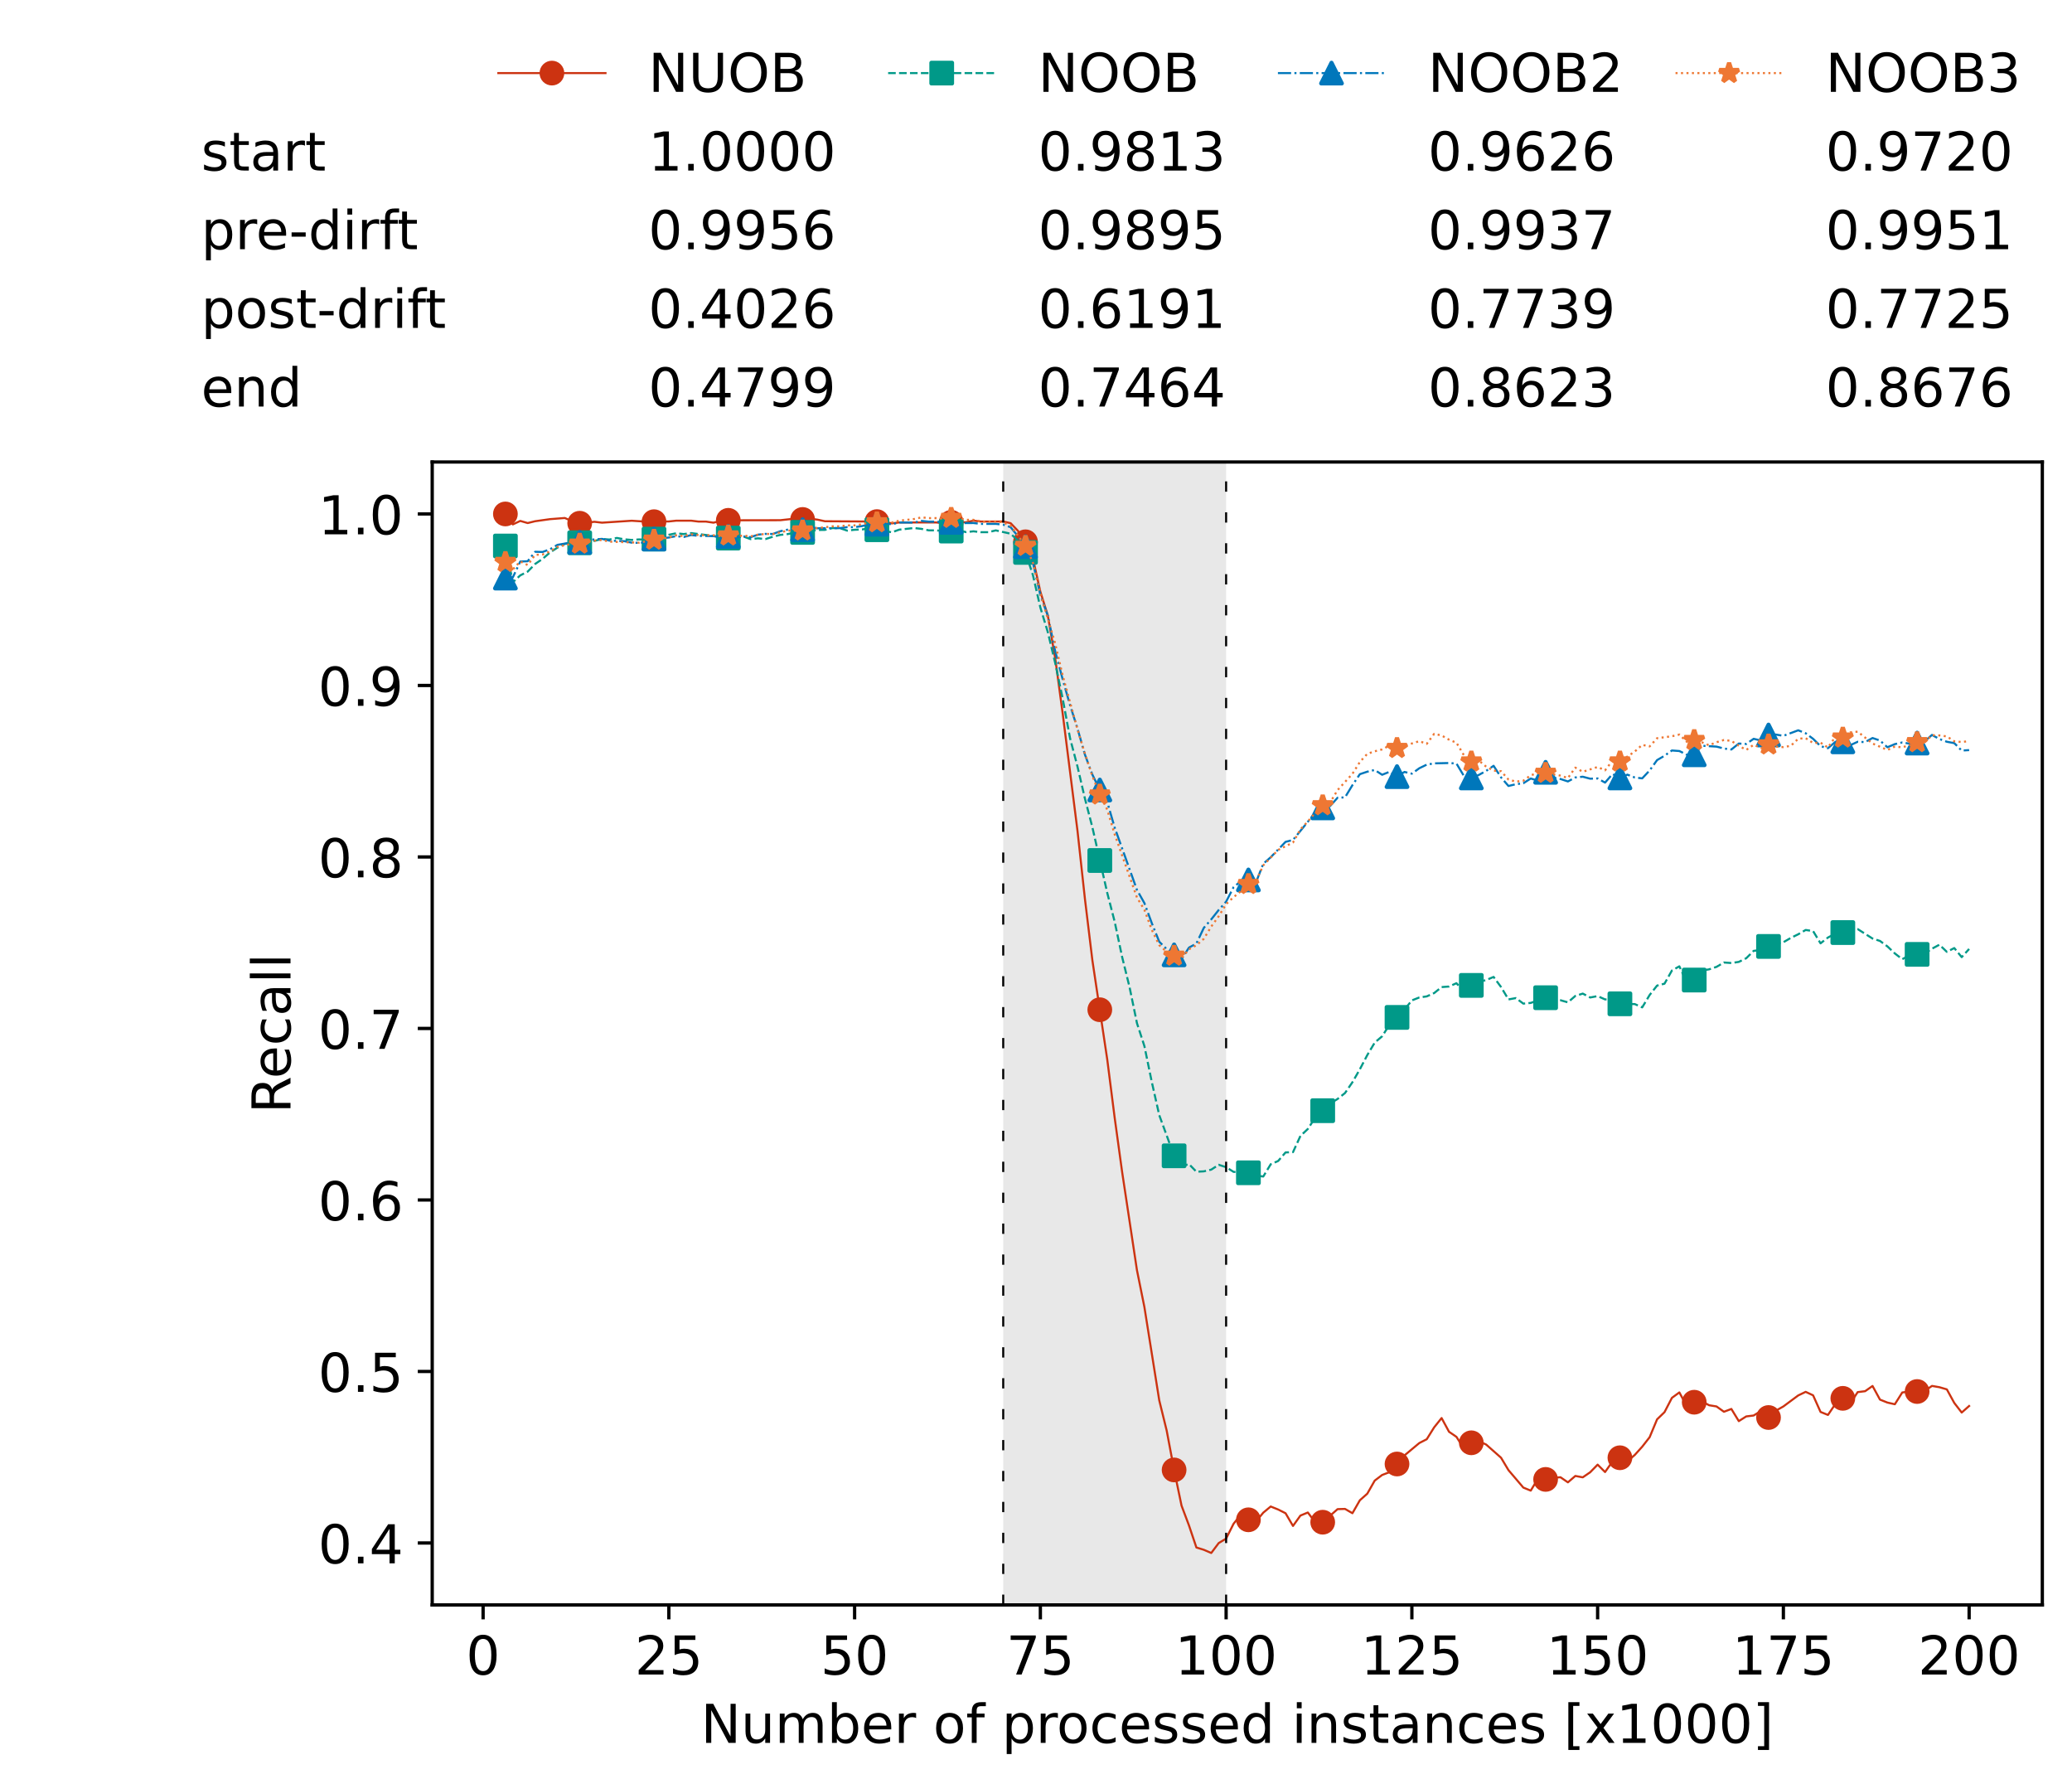 <?xml version="1.0" encoding="utf-8" standalone="no"?>
<!DOCTYPE svg PUBLIC "-//W3C//DTD SVG 1.1//EN"
  "http://www.w3.org/Graphics/SVG/1.1/DTD/svg11.dtd">
<!-- Created with matplotlib (https://matplotlib.org/) -->
<svg height="432.615pt" version="1.1" viewBox="0 0 502.65 432.615" width="502.65pt" xmlns="http://www.w3.org/2000/svg" xmlns:xlink="http://www.w3.org/1999/xlink">
 <defs>
  <style type="text/css">*{stroke-linecap:butt;stroke-linejoin:round;}</style>
 </defs>
 <g id="figure_1">
  <g id="patch_1">
   <path d="M 0 432.615 
L 502.65 432.615 
L 502.65 0 
L 0 0 
z
" style="fill:#ffffff;"/>
  </g>
  <g id="axes_1">
   <g id="patch_2">
    <path d="M 104.85 389.252 
L 495.45 389.252 
L 495.45 112.052 
L 104.85 112.052 
z
" style="fill:#ffffff;"/>
   </g>
   <g id="patch_3">
    <path clip-path="url(#pff66d651c4)" d="M 297.446 389.252 
L 297.446 112.052 
L 243.372 112.052 
L 243.372 389.252 
z
" style="fill:#d3d3d3;opacity:0.5;"/>
   </g>
   <g id="matplotlib.axis_1">
    <g id="xtick_1">
     <g id="line2d_1">
      <defs>
       <path d="M 0 0 
L 0 3.5 
" id="m22643b9ae4" style="stroke:#000000;stroke-width:0.8;"/>
      </defs>
      <g>
       <use style="stroke:#000000;stroke-width:0.8;" x="117.197" xlink:href="#m22643b9ae4" y="389.252"/>
      </g>
     </g>
     <g id="text_1">
      <!-- 0 -->
      <g transform="translate(113.061 406.13)scale(0.13 -0.13)">
       <defs>
        <path d="M 31.781 66.406 
Q 24.172 66.406 20.328 58.906 
Q 16.5 51.422 16.5 36.375 
Q 16.5 21.391 20.328 13.891 
Q 24.172 6.391 31.781 6.391 
Q 39.453 6.391 43.281 13.891 
Q 47.125 21.391 47.125 36.375 
Q 47.125 51.422 43.281 58.906 
Q 39.453 66.406 31.781 66.406 
z
M 31.781 74.219 
Q 44.047 74.219 50.516 64.516 
Q 56.984 54.828 56.984 36.375 
Q 56.984 17.969 50.516 8.266 
Q 44.047 -1.422 31.781 -1.422 
Q 19.531 -1.422 13.062 8.266 
Q 6.594 17.969 6.594 36.375 
Q 6.594 54.828 13.062 64.516 
Q 19.531 74.219 31.781 74.219 
z
" id="DejaVuSans-48"/>
       </defs>
       <use xlink:href="#DejaVuSans-48"/>
      </g>
     </g>
    </g>
    <g id="xtick_2">
     <g id="line2d_2">
      <g>
       <use style="stroke:#000000;stroke-width:0.8;" x="162.259" xlink:href="#m22643b9ae4" y="389.252"/>
      </g>
     </g>
     <g id="text_2">
      <!-- 25 -->
      <g transform="translate(153.988 406.13)scale(0.13 -0.13)">
       <defs>
        <path d="M 19.188 8.297 
L 53.609 8.297 
L 53.609 0 
L 7.328 0 
L 7.328 8.297 
Q 12.938 14.109 22.625 23.891 
Q 32.328 33.688 34.812 36.531 
Q 39.547 41.844 41.422 45.531 
Q 43.312 49.219 43.312 52.781 
Q 43.312 58.594 39.234 62.25 
Q 35.156 65.922 28.609 65.922 
Q 23.969 65.922 18.812 64.312 
Q 13.672 62.703 7.812 59.422 
L 7.812 69.391 
Q 13.766 71.781 18.938 73 
Q 24.125 74.219 28.422 74.219 
Q 39.75 74.219 46.484 68.547 
Q 53.219 62.891 53.219 53.422 
Q 53.219 48.922 51.531 44.891 
Q 49.859 40.875 45.406 35.406 
Q 44.188 33.984 37.641 27.219 
Q 31.109 20.453 19.188 8.297 
z
" id="DejaVuSans-50"/>
        <path d="M 10.797 72.906 
L 49.516 72.906 
L 49.516 64.594 
L 19.828 64.594 
L 19.828 46.734 
Q 21.969 47.469 24.109 47.828 
Q 26.266 48.188 28.422 48.188 
Q 40.625 48.188 47.75 41.5 
Q 54.891 34.812 54.891 23.391 
Q 54.891 11.625 47.562 5.094 
Q 40.234 -1.422 26.906 -1.422 
Q 22.312 -1.422 17.547 -0.641 
Q 12.797 0.141 7.719 1.703 
L 7.719 11.625 
Q 12.109 9.234 16.797 8.062 
Q 21.484 6.891 26.703 6.891 
Q 35.156 6.891 40.078 11.328 
Q 45.016 15.766 45.016 23.391 
Q 45.016 31 40.078 35.438 
Q 35.156 39.891 26.703 39.891 
Q 22.75 39.891 18.812 39.016 
Q 14.891 38.141 10.797 36.281 
z
" id="DejaVuSans-53"/>
       </defs>
       <use xlink:href="#DejaVuSans-50"/>
       <use x="63.623" xlink:href="#DejaVuSans-53"/>
      </g>
     </g>
    </g>
    <g id="xtick_3">
     <g id="line2d_3">
      <g>
       <use style="stroke:#000000;stroke-width:0.8;" x="207.322" xlink:href="#m22643b9ae4" y="389.252"/>
      </g>
     </g>
     <g id="text_3">
      <!-- 50 -->
      <g transform="translate(199.05 406.13)scale(0.13 -0.13)">
       <use xlink:href="#DejaVuSans-53"/>
       <use x="63.623" xlink:href="#DejaVuSans-48"/>
      </g>
     </g>
    </g>
    <g id="xtick_4">
     <g id="line2d_4">
      <g>
       <use style="stroke:#000000;stroke-width:0.8;" x="252.384" xlink:href="#m22643b9ae4" y="389.252"/>
      </g>
     </g>
     <g id="text_4">
      <!-- 75 -->
      <g transform="translate(244.113 406.13)scale(0.13 -0.13)">
       <defs>
        <path d="M 8.203 72.906 
L 55.078 72.906 
L 55.078 68.703 
L 28.609 0 
L 18.312 0 
L 43.219 64.594 
L 8.203 64.594 
z
" id="DejaVuSans-55"/>
       </defs>
       <use xlink:href="#DejaVuSans-55"/>
       <use x="63.623" xlink:href="#DejaVuSans-53"/>
      </g>
     </g>
    </g>
    <g id="xtick_5">
     <g id="line2d_5">
      <g>
       <use style="stroke:#000000;stroke-width:0.8;" x="297.446" xlink:href="#m22643b9ae4" y="389.252"/>
      </g>
     </g>
     <g id="text_5">
      <!-- 100 -->
      <g transform="translate(285.039 406.13)scale(0.13 -0.13)">
       <defs>
        <path d="M 12.406 8.297 
L 28.516 8.297 
L 28.516 63.922 
L 10.984 60.406 
L 10.984 69.391 
L 28.422 72.906 
L 38.281 72.906 
L 38.281 8.297 
L 54.391 8.297 
L 54.391 0 
L 12.406 0 
z
" id="DejaVuSans-49"/>
       </defs>
       <use xlink:href="#DejaVuSans-49"/>
       <use x="63.623" xlink:href="#DejaVuSans-48"/>
       <use x="127.246" xlink:href="#DejaVuSans-48"/>
      </g>
     </g>
    </g>
    <g id="xtick_6">
     <g id="line2d_6">
      <g>
       <use style="stroke:#000000;stroke-width:0.8;" x="342.509" xlink:href="#m22643b9ae4" y="389.252"/>
      </g>
     </g>
     <g id="text_6">
      <!-- 125 -->
      <g transform="translate(330.102 406.13)scale(0.13 -0.13)">
       <use xlink:href="#DejaVuSans-49"/>
       <use x="63.623" xlink:href="#DejaVuSans-50"/>
       <use x="127.246" xlink:href="#DejaVuSans-53"/>
      </g>
     </g>
    </g>
    <g id="xtick_7">
     <g id="line2d_7">
      <g>
       <use style="stroke:#000000;stroke-width:0.8;" x="387.571" xlink:href="#m22643b9ae4" y="389.252"/>
      </g>
     </g>
     <g id="text_7">
      <!-- 150 -->
      <g transform="translate(375.164 406.13)scale(0.13 -0.13)">
       <use xlink:href="#DejaVuSans-49"/>
       <use x="63.623" xlink:href="#DejaVuSans-53"/>
       <use x="127.246" xlink:href="#DejaVuSans-48"/>
      </g>
     </g>
    </g>
    <g id="xtick_8">
     <g id="line2d_8">
      <g>
       <use style="stroke:#000000;stroke-width:0.8;" x="432.633" xlink:href="#m22643b9ae4" y="389.252"/>
      </g>
     </g>
     <g id="text_8">
      <!-- 175 -->
      <g transform="translate(420.226 406.13)scale(0.13 -0.13)">
       <use xlink:href="#DejaVuSans-49"/>
       <use x="63.623" xlink:href="#DejaVuSans-55"/>
       <use x="127.246" xlink:href="#DejaVuSans-53"/>
      </g>
     </g>
    </g>
    <g id="xtick_9">
     <g id="line2d_9">
      <g>
       <use style="stroke:#000000;stroke-width:0.8;" x="477.695" xlink:href="#m22643b9ae4" y="389.252"/>
      </g>
     </g>
     <g id="text_9">
      <!-- 200 -->
      <g transform="translate(465.289 406.13)scale(0.13 -0.13)">
       <use xlink:href="#DejaVuSans-50"/>
       <use x="63.623" xlink:href="#DejaVuSans-48"/>
       <use x="127.246" xlink:href="#DejaVuSans-48"/>
      </g>
     </g>
    </g>
    <g id="text_10">
     <!-- Number of processed instances [x1000] -->
     <g transform="translate(170.025 422.711)scale(0.13 -0.13)">
      <defs>
       <path d="M 9.812 72.906 
L 23.094 72.906 
L 55.422 11.922 
L 55.422 72.906 
L 64.984 72.906 
L 64.984 0 
L 51.703 0 
L 19.391 60.984 
L 19.391 0 
L 9.812 0 
z
" id="DejaVuSans-78"/>
       <path d="M 8.5 21.578 
L 8.5 54.688 
L 17.484 54.688 
L 17.484 21.922 
Q 17.484 14.156 20.5 10.266 
Q 23.531 6.391 29.594 6.391 
Q 36.859 6.391 41.078 11.031 
Q 45.312 15.672 45.312 23.688 
L 45.312 54.688 
L 54.297 54.688 
L 54.297 0 
L 45.312 0 
L 45.312 8.406 
Q 42.047 3.422 37.719 1 
Q 33.406 -1.422 27.688 -1.422 
Q 18.266 -1.422 13.375 4.438 
Q 8.5 10.297 8.5 21.578 
z
M 31.109 56 
z
" id="DejaVuSans-117"/>
       <path d="M 52 44.188 
Q 55.375 50.25 60.062 53.125 
Q 64.75 56 71.094 56 
Q 79.641 56 84.281 50.016 
Q 88.922 44.047 88.922 33.016 
L 88.922 0 
L 79.891 0 
L 79.891 32.719 
Q 79.891 40.578 77.094 44.375 
Q 74.312 48.188 68.609 48.188 
Q 61.625 48.188 57.562 43.547 
Q 53.516 38.922 53.516 30.906 
L 53.516 0 
L 44.484 0 
L 44.484 32.719 
Q 44.484 40.625 41.703 44.406 
Q 38.922 48.188 33.109 48.188 
Q 26.219 48.188 22.156 43.531 
Q 18.109 38.875 18.109 30.906 
L 18.109 0 
L 9.078 0 
L 9.078 54.688 
L 18.109 54.688 
L 18.109 46.188 
Q 21.188 51.219 25.484 53.609 
Q 29.781 56 35.688 56 
Q 41.656 56 45.828 52.969 
Q 50 49.953 52 44.188 
z
" id="DejaVuSans-109"/>
       <path d="M 48.688 27.297 
Q 48.688 37.203 44.609 42.844 
Q 40.531 48.484 33.406 48.484 
Q 26.266 48.484 22.188 42.844 
Q 18.109 37.203 18.109 27.297 
Q 18.109 17.391 22.188 11.75 
Q 26.266 6.109 33.406 6.109 
Q 40.531 6.109 44.609 11.75 
Q 48.688 17.391 48.688 27.297 
z
M 18.109 46.391 
Q 20.953 51.266 25.266 53.625 
Q 29.594 56 35.594 56 
Q 45.562 56 51.781 48.094 
Q 58.016 40.188 58.016 27.297 
Q 58.016 14.406 51.781 6.484 
Q 45.562 -1.422 35.594 -1.422 
Q 29.594 -1.422 25.266 0.953 
Q 20.953 3.328 18.109 8.203 
L 18.109 0 
L 9.078 0 
L 9.078 75.984 
L 18.109 75.984 
z
" id="DejaVuSans-98"/>
       <path d="M 56.203 29.594 
L 56.203 25.203 
L 14.891 25.203 
Q 15.484 15.922 20.484 11.062 
Q 25.484 6.203 34.422 6.203 
Q 39.594 6.203 44.453 7.469 
Q 49.312 8.734 54.109 11.281 
L 54.109 2.781 
Q 49.266 0.734 44.188 -0.344 
Q 39.109 -1.422 33.891 -1.422 
Q 20.797 -1.422 13.156 6.188 
Q 5.516 13.812 5.516 26.812 
Q 5.516 40.234 12.766 48.109 
Q 20.016 56 32.328 56 
Q 43.359 56 49.781 48.891 
Q 56.203 41.797 56.203 29.594 
z
M 47.219 32.234 
Q 47.125 39.594 43.094 43.984 
Q 39.062 48.391 32.422 48.391 
Q 24.906 48.391 20.391 44.141 
Q 15.875 39.891 15.188 32.172 
z
" id="DejaVuSans-101"/>
       <path d="M 41.109 46.297 
Q 39.594 47.172 37.812 47.578 
Q 36.031 48 33.891 48 
Q 26.266 48 22.188 43.047 
Q 18.109 38.094 18.109 28.812 
L 18.109 0 
L 9.078 0 
L 9.078 54.688 
L 18.109 54.688 
L 18.109 46.188 
Q 20.953 51.172 25.484 53.578 
Q 30.031 56 36.531 56 
Q 37.453 56 38.578 55.875 
Q 39.703 55.766 41.062 55.516 
z
" id="DejaVuSans-114"/>
       <path id="DejaVuSans-32"/>
       <path d="M 30.609 48.391 
Q 23.391 48.391 19.188 42.75 
Q 14.984 37.109 14.984 27.297 
Q 14.984 17.484 19.156 11.844 
Q 23.344 6.203 30.609 6.203 
Q 37.797 6.203 41.984 11.859 
Q 46.188 17.531 46.188 27.297 
Q 46.188 37.016 41.984 42.703 
Q 37.797 48.391 30.609 48.391 
z
M 30.609 56 
Q 42.328 56 49.016 48.375 
Q 55.719 40.766 55.719 27.297 
Q 55.719 13.875 49.016 6.219 
Q 42.328 -1.422 30.609 -1.422 
Q 18.844 -1.422 12.172 6.219 
Q 5.516 13.875 5.516 27.297 
Q 5.516 40.766 12.172 48.375 
Q 18.844 56 30.609 56 
z
" id="DejaVuSans-111"/>
       <path d="M 37.109 75.984 
L 37.109 68.5 
L 28.516 68.5 
Q 23.688 68.5 21.797 66.547 
Q 19.922 64.594 19.922 59.516 
L 19.922 54.688 
L 34.719 54.688 
L 34.719 47.703 
L 19.922 47.703 
L 19.922 0 
L 10.891 0 
L 10.891 47.703 
L 2.297 47.703 
L 2.297 54.688 
L 10.891 54.688 
L 10.891 58.5 
Q 10.891 67.625 15.141 71.797 
Q 19.391 75.984 28.609 75.984 
z
" id="DejaVuSans-102"/>
       <path d="M 18.109 8.203 
L 18.109 -20.797 
L 9.078 -20.797 
L 9.078 54.688 
L 18.109 54.688 
L 18.109 46.391 
Q 20.953 51.266 25.266 53.625 
Q 29.594 56 35.594 56 
Q 45.562 56 51.781 48.094 
Q 58.016 40.188 58.016 27.297 
Q 58.016 14.406 51.781 6.484 
Q 45.562 -1.422 35.594 -1.422 
Q 29.594 -1.422 25.266 0.953 
Q 20.953 3.328 18.109 8.203 
z
M 48.688 27.297 
Q 48.688 37.203 44.609 42.844 
Q 40.531 48.484 33.406 48.484 
Q 26.266 48.484 22.188 42.844 
Q 18.109 37.203 18.109 27.297 
Q 18.109 17.391 22.188 11.75 
Q 26.266 6.109 33.406 6.109 
Q 40.531 6.109 44.609 11.75 
Q 48.688 17.391 48.688 27.297 
z
" id="DejaVuSans-112"/>
       <path d="M 48.781 52.594 
L 48.781 44.188 
Q 44.969 46.297 41.141 47.344 
Q 37.312 48.391 33.406 48.391 
Q 24.656 48.391 19.812 42.844 
Q 14.984 37.312 14.984 27.297 
Q 14.984 17.281 19.812 11.734 
Q 24.656 6.203 33.406 6.203 
Q 37.312 6.203 41.141 7.25 
Q 44.969 8.297 48.781 10.406 
L 48.781 2.094 
Q 45.016 0.344 40.984 -0.531 
Q 36.969 -1.422 32.422 -1.422 
Q 20.062 -1.422 12.781 6.344 
Q 5.516 14.109 5.516 27.297 
Q 5.516 40.672 12.859 48.328 
Q 20.219 56 33.016 56 
Q 37.156 56 41.109 55.141 
Q 45.062 54.297 48.781 52.594 
z
" id="DejaVuSans-99"/>
       <path d="M 44.281 53.078 
L 44.281 44.578 
Q 40.484 46.531 36.375 47.5 
Q 32.281 48.484 27.875 48.484 
Q 21.188 48.484 17.844 46.438 
Q 14.5 44.391 14.5 40.281 
Q 14.5 37.156 16.891 35.375 
Q 19.281 33.594 26.516 31.984 
L 29.594 31.297 
Q 39.156 29.25 43.188 25.516 
Q 47.219 21.781 47.219 15.094 
Q 47.219 7.469 41.188 3.016 
Q 35.156 -1.422 24.609 -1.422 
Q 20.219 -1.422 15.453 -0.562 
Q 10.688 0.297 5.422 2 
L 5.422 11.281 
Q 10.406 8.688 15.234 7.391 
Q 20.062 6.109 24.812 6.109 
Q 31.156 6.109 34.562 8.281 
Q 37.984 10.453 37.984 14.406 
Q 37.984 18.062 35.516 20.016 
Q 33.062 21.969 24.703 23.781 
L 21.578 24.516 
Q 13.234 26.266 9.516 29.906 
Q 5.812 33.547 5.812 39.891 
Q 5.812 47.609 11.281 51.797 
Q 16.75 56 26.812 56 
Q 31.781 56 36.172 55.266 
Q 40.578 54.547 44.281 53.078 
z
" id="DejaVuSans-115"/>
       <path d="M 45.406 46.391 
L 45.406 75.984 
L 54.391 75.984 
L 54.391 0 
L 45.406 0 
L 45.406 8.203 
Q 42.578 3.328 38.25 0.953 
Q 33.938 -1.422 27.875 -1.422 
Q 17.969 -1.422 11.734 6.484 
Q 5.516 14.406 5.516 27.297 
Q 5.516 40.188 11.734 48.094 
Q 17.969 56 27.875 56 
Q 33.938 56 38.25 53.625 
Q 42.578 51.266 45.406 46.391 
z
M 14.797 27.297 
Q 14.797 17.391 18.875 11.75 
Q 22.953 6.109 30.078 6.109 
Q 37.203 6.109 41.297 11.75 
Q 45.406 17.391 45.406 27.297 
Q 45.406 37.203 41.297 42.844 
Q 37.203 48.484 30.078 48.484 
Q 22.953 48.484 18.875 42.844 
Q 14.797 37.203 14.797 27.297 
z
" id="DejaVuSans-100"/>
       <path d="M 9.422 54.688 
L 18.406 54.688 
L 18.406 0 
L 9.422 0 
z
M 9.422 75.984 
L 18.406 75.984 
L 18.406 64.594 
L 9.422 64.594 
z
" id="DejaVuSans-105"/>
       <path d="M 54.891 33.016 
L 54.891 0 
L 45.906 0 
L 45.906 32.719 
Q 45.906 40.484 42.875 44.328 
Q 39.844 48.188 33.797 48.188 
Q 26.516 48.188 22.312 43.547 
Q 18.109 38.922 18.109 30.906 
L 18.109 0 
L 9.078 0 
L 9.078 54.688 
L 18.109 54.688 
L 18.109 46.188 
Q 21.344 51.125 25.703 53.562 
Q 30.078 56 35.797 56 
Q 45.219 56 50.047 50.172 
Q 54.891 44.344 54.891 33.016 
z
" id="DejaVuSans-110"/>
       <path d="M 18.312 70.219 
L 18.312 54.688 
L 36.812 54.688 
L 36.812 47.703 
L 18.312 47.703 
L 18.312 18.016 
Q 18.312 11.328 20.141 9.422 
Q 21.969 7.516 27.594 7.516 
L 36.812 7.516 
L 36.812 0 
L 27.594 0 
Q 17.188 0 13.234 3.875 
Q 9.281 7.766 9.281 18.016 
L 9.281 47.703 
L 2.688 47.703 
L 2.688 54.688 
L 9.281 54.688 
L 9.281 70.219 
z
" id="DejaVuSans-116"/>
       <path d="M 34.281 27.484 
Q 23.391 27.484 19.188 25 
Q 14.984 22.516 14.984 16.5 
Q 14.984 11.719 18.141 8.906 
Q 21.297 6.109 26.703 6.109 
Q 34.188 6.109 38.703 11.406 
Q 43.219 16.703 43.219 25.484 
L 43.219 27.484 
z
M 52.203 31.203 
L 52.203 0 
L 43.219 0 
L 43.219 8.297 
Q 40.141 3.328 35.547 0.953 
Q 30.953 -1.422 24.312 -1.422 
Q 15.922 -1.422 10.953 3.297 
Q 6 8.016 6 15.922 
Q 6 25.141 12.172 29.828 
Q 18.359 34.516 30.609 34.516 
L 43.219 34.516 
L 43.219 35.406 
Q 43.219 41.609 39.141 45 
Q 35.062 48.391 27.688 48.391 
Q 23 48.391 18.547 47.266 
Q 14.109 46.141 10.016 43.891 
L 10.016 52.203 
Q 14.938 54.109 19.578 55.047 
Q 24.219 56 28.609 56 
Q 40.484 56 46.344 49.844 
Q 52.203 43.703 52.203 31.203 
z
" id="DejaVuSans-97"/>
       <path d="M 8.594 75.984 
L 29.297 75.984 
L 29.297 69 
L 17.578 69 
L 17.578 -6.203 
L 29.297 -6.203 
L 29.297 -13.188 
L 8.594 -13.188 
z
" id="DejaVuSans-91"/>
       <path d="M 54.891 54.688 
L 35.109 28.078 
L 55.906 0 
L 45.312 0 
L 29.391 21.484 
L 13.484 0 
L 2.875 0 
L 24.125 28.609 
L 4.688 54.688 
L 15.281 54.688 
L 29.781 35.203 
L 44.281 54.688 
z
" id="DejaVuSans-120"/>
       <path d="M 30.422 75.984 
L 30.422 -13.188 
L 9.719 -13.188 
L 9.719 -6.203 
L 21.391 -6.203 
L 21.391 69 
L 9.719 69 
L 9.719 75.984 
z
" id="DejaVuSans-93"/>
      </defs>
      <use xlink:href="#DejaVuSans-78"/>
      <use x="74.805" xlink:href="#DejaVuSans-117"/>
      <use x="138.184" xlink:href="#DejaVuSans-109"/>
      <use x="235.596" xlink:href="#DejaVuSans-98"/>
      <use x="299.072" xlink:href="#DejaVuSans-101"/>
      <use x="360.596" xlink:href="#DejaVuSans-114"/>
      <use x="401.709" xlink:href="#DejaVuSans-32"/>
      <use x="433.496" xlink:href="#DejaVuSans-111"/>
      <use x="494.678" xlink:href="#DejaVuSans-102"/>
      <use x="529.883" xlink:href="#DejaVuSans-32"/>
      <use x="561.67" xlink:href="#DejaVuSans-112"/>
      <use x="625.146" xlink:href="#DejaVuSans-114"/>
      <use x="664.01" xlink:href="#DejaVuSans-111"/>
      <use x="725.191" xlink:href="#DejaVuSans-99"/>
      <use x="780.172" xlink:href="#DejaVuSans-101"/>
      <use x="841.695" xlink:href="#DejaVuSans-115"/>
      <use x="893.795" xlink:href="#DejaVuSans-115"/>
      <use x="945.895" xlink:href="#DejaVuSans-101"/>
      <use x="1007.418" xlink:href="#DejaVuSans-100"/>
      <use x="1070.895" xlink:href="#DejaVuSans-32"/>
      <use x="1102.682" xlink:href="#DejaVuSans-105"/>
      <use x="1130.465" xlink:href="#DejaVuSans-110"/>
      <use x="1193.844" xlink:href="#DejaVuSans-115"/>
      <use x="1245.943" xlink:href="#DejaVuSans-116"/>
      <use x="1285.152" xlink:href="#DejaVuSans-97"/>
      <use x="1346.432" xlink:href="#DejaVuSans-110"/>
      <use x="1409.811" xlink:href="#DejaVuSans-99"/>
      <use x="1464.791" xlink:href="#DejaVuSans-101"/>
      <use x="1526.314" xlink:href="#DejaVuSans-115"/>
      <use x="1578.414" xlink:href="#DejaVuSans-32"/>
      <use x="1610.201" xlink:href="#DejaVuSans-91"/>
      <use x="1649.215" xlink:href="#DejaVuSans-120"/>
      <use x="1708.395" xlink:href="#DejaVuSans-49"/>
      <use x="1772.018" xlink:href="#DejaVuSans-48"/>
      <use x="1835.641" xlink:href="#DejaVuSans-48"/>
      <use x="1899.264" xlink:href="#DejaVuSans-48"/>
      <use x="1962.887" xlink:href="#DejaVuSans-93"/>
     </g>
    </g>
   </g>
   <g id="matplotlib.axis_2">
    <g id="ytick_1">
     <g id="line2d_10">
      <defs>
       <path d="M 0 0 
L -3.5 0 
" id="m33b13382ae" style="stroke:#000000;stroke-width:0.8;"/>
      </defs>
      <g>
       <use style="stroke:#000000;stroke-width:0.8;" x="104.85" xlink:href="#m33b13382ae" y="374.225"/>
      </g>
     </g>
     <g id="text_11">
      <!-- 0.4 -->
      <g transform="translate(77.176 379.164)scale(0.13 -0.13)">
       <defs>
        <path d="M 10.688 12.406 
L 21 12.406 
L 21 0 
L 10.688 0 
z
" id="DejaVuSans-46"/>
        <path d="M 37.797 64.312 
L 12.891 25.391 
L 37.797 25.391 
z
M 35.203 72.906 
L 47.609 72.906 
L 47.609 25.391 
L 58.016 25.391 
L 58.016 17.188 
L 47.609 17.188 
L 47.609 0 
L 37.797 0 
L 37.797 17.188 
L 4.891 17.188 
L 4.891 26.703 
z
" id="DejaVuSans-52"/>
       </defs>
       <use xlink:href="#DejaVuSans-48"/>
       <use x="63.623" xlink:href="#DejaVuSans-46"/>
       <use x="95.41" xlink:href="#DejaVuSans-52"/>
      </g>
     </g>
    </g>
    <g id="ytick_2">
     <g id="line2d_11">
      <g>
       <use style="stroke:#000000;stroke-width:0.8;" x="104.85" xlink:href="#m33b13382ae" y="332.629"/>
      </g>
     </g>
     <g id="text_12">
      <!-- 0.5 -->
      <g transform="translate(77.176 337.568)scale(0.13 -0.13)">
       <use xlink:href="#DejaVuSans-48"/>
       <use x="63.623" xlink:href="#DejaVuSans-46"/>
       <use x="95.41" xlink:href="#DejaVuSans-53"/>
      </g>
     </g>
    </g>
    <g id="ytick_3">
     <g id="line2d_12">
      <g>
       <use style="stroke:#000000;stroke-width:0.8;" x="104.85" xlink:href="#m33b13382ae" y="291.034"/>
      </g>
     </g>
     <g id="text_13">
      <!-- 0.6 -->
      <g transform="translate(77.176 295.973)scale(0.13 -0.13)">
       <defs>
        <path d="M 33.016 40.375 
Q 26.375 40.375 22.484 35.828 
Q 18.609 31.297 18.609 23.391 
Q 18.609 15.531 22.484 10.953 
Q 26.375 6.391 33.016 6.391 
Q 39.656 6.391 43.531 10.953 
Q 47.406 15.531 47.406 23.391 
Q 47.406 31.297 43.531 35.828 
Q 39.656 40.375 33.016 40.375 
z
M 52.594 71.297 
L 52.594 62.312 
Q 48.875 64.062 45.094 64.984 
Q 41.312 65.922 37.594 65.922 
Q 27.828 65.922 22.672 59.328 
Q 17.531 52.734 16.797 39.406 
Q 19.672 43.656 24.016 45.922 
Q 28.375 48.188 33.594 48.188 
Q 44.578 48.188 50.953 41.516 
Q 57.328 34.859 57.328 23.391 
Q 57.328 12.156 50.688 5.359 
Q 44.047 -1.422 33.016 -1.422 
Q 20.359 -1.422 13.672 8.266 
Q 6.984 17.969 6.984 36.375 
Q 6.984 53.656 15.188 63.938 
Q 23.391 74.219 37.203 74.219 
Q 40.922 74.219 44.703 73.484 
Q 48.484 72.75 52.594 71.297 
z
" id="DejaVuSans-54"/>
       </defs>
       <use xlink:href="#DejaVuSans-48"/>
       <use x="63.623" xlink:href="#DejaVuSans-46"/>
       <use x="95.41" xlink:href="#DejaVuSans-54"/>
      </g>
     </g>
    </g>
    <g id="ytick_4">
     <g id="line2d_13">
      <g>
       <use style="stroke:#000000;stroke-width:0.8;" x="104.85" xlink:href="#m33b13382ae" y="249.438"/>
      </g>
     </g>
     <g id="text_14">
      <!-- 0.7 -->
      <g transform="translate(77.176 254.377)scale(0.13 -0.13)">
       <use xlink:href="#DejaVuSans-48"/>
       <use x="63.623" xlink:href="#DejaVuSans-46"/>
       <use x="95.41" xlink:href="#DejaVuSans-55"/>
      </g>
     </g>
    </g>
    <g id="ytick_5">
     <g id="line2d_14">
      <g>
       <use style="stroke:#000000;stroke-width:0.8;" x="104.85" xlink:href="#m33b13382ae" y="207.843"/>
      </g>
     </g>
     <g id="text_15">
      <!-- 0.8 -->
      <g transform="translate(77.176 212.782)scale(0.13 -0.13)">
       <defs>
        <path d="M 31.781 34.625 
Q 24.75 34.625 20.719 30.859 
Q 16.703 27.094 16.703 20.516 
Q 16.703 13.922 20.719 10.156 
Q 24.75 6.391 31.781 6.391 
Q 38.812 6.391 42.859 10.172 
Q 46.922 13.969 46.922 20.516 
Q 46.922 27.094 42.891 30.859 
Q 38.875 34.625 31.781 34.625 
z
M 21.922 38.812 
Q 15.578 40.375 12.031 44.719 
Q 8.5 49.078 8.5 55.328 
Q 8.5 64.062 14.719 69.141 
Q 20.953 74.219 31.781 74.219 
Q 42.672 74.219 48.875 69.141 
Q 55.078 64.062 55.078 55.328 
Q 55.078 49.078 51.531 44.719 
Q 48 40.375 41.703 38.812 
Q 48.828 37.156 52.797 32.312 
Q 56.781 27.484 56.781 20.516 
Q 56.781 9.906 50.312 4.234 
Q 43.844 -1.422 31.781 -1.422 
Q 19.734 -1.422 13.25 4.234 
Q 6.781 9.906 6.781 20.516 
Q 6.781 27.484 10.781 32.312 
Q 14.797 37.156 21.922 38.812 
z
M 18.312 54.391 
Q 18.312 48.734 21.844 45.562 
Q 25.391 42.391 31.781 42.391 
Q 38.141 42.391 41.719 45.562 
Q 45.312 48.734 45.312 54.391 
Q 45.312 60.062 41.719 63.234 
Q 38.141 66.406 31.781 66.406 
Q 25.391 66.406 21.844 63.234 
Q 18.312 60.062 18.312 54.391 
z
" id="DejaVuSans-56"/>
       </defs>
       <use xlink:href="#DejaVuSans-48"/>
       <use x="63.623" xlink:href="#DejaVuSans-46"/>
       <use x="95.41" xlink:href="#DejaVuSans-56"/>
      </g>
     </g>
    </g>
    <g id="ytick_6">
     <g id="line2d_15">
      <g>
       <use style="stroke:#000000;stroke-width:0.8;" x="104.85" xlink:href="#m33b13382ae" y="166.247"/>
      </g>
     </g>
     <g id="text_16">
      <!-- 0.9 -->
      <g transform="translate(77.176 171.186)scale(0.13 -0.13)">
       <defs>
        <path d="M 10.984 1.516 
L 10.984 10.5 
Q 14.703 8.734 18.5 7.812 
Q 22.312 6.891 25.984 6.891 
Q 35.75 6.891 40.891 13.453 
Q 46.047 20.016 46.781 33.406 
Q 43.953 29.203 39.594 26.953 
Q 35.25 24.703 29.984 24.703 
Q 19.047 24.703 12.672 31.312 
Q 6.297 37.938 6.297 49.422 
Q 6.297 60.641 12.938 67.422 
Q 19.578 74.219 30.609 74.219 
Q 43.266 74.219 49.922 64.516 
Q 56.594 54.828 56.594 36.375 
Q 56.594 19.141 48.406 8.859 
Q 40.234 -1.422 26.422 -1.422 
Q 22.703 -1.422 18.891 -0.688 
Q 15.094 0.047 10.984 1.516 
z
M 30.609 32.422 
Q 37.25 32.422 41.125 36.953 
Q 45.016 41.5 45.016 49.422 
Q 45.016 57.281 41.125 61.844 
Q 37.25 66.406 30.609 66.406 
Q 23.969 66.406 20.094 61.844 
Q 16.219 57.281 16.219 49.422 
Q 16.219 41.5 20.094 36.953 
Q 23.969 32.422 30.609 32.422 
z
" id="DejaVuSans-57"/>
       </defs>
       <use xlink:href="#DejaVuSans-48"/>
       <use x="63.623" xlink:href="#DejaVuSans-46"/>
       <use x="95.41" xlink:href="#DejaVuSans-57"/>
      </g>
     </g>
    </g>
    <g id="ytick_7">
     <g id="line2d_16">
      <g>
       <use style="stroke:#000000;stroke-width:0.8;" x="104.85" xlink:href="#m33b13382ae" y="124.652"/>
      </g>
     </g>
     <g id="text_17">
      <!-- 1.0 -->
      <g transform="translate(77.176 129.591)scale(0.13 -0.13)">
       <use xlink:href="#DejaVuSans-49"/>
       <use x="63.623" xlink:href="#DejaVuSans-46"/>
       <use x="95.41" xlink:href="#DejaVuSans-48"/>
      </g>
     </g>
    </g>
    <g id="text_18">
     <!-- Recall -->
     <g transform="translate(70.472 270.044)rotate(-90)scale(0.13 -0.13)">
      <defs>
       <path d="M 44.391 34.188 
Q 47.562 33.109 50.562 29.594 
Q 53.562 26.078 56.594 19.922 
L 66.609 0 
L 56 0 
L 46.688 18.703 
Q 43.062 26.031 39.672 28.422 
Q 36.281 30.812 30.422 30.812 
L 19.672 30.812 
L 19.672 0 
L 9.812 0 
L 9.812 72.906 
L 32.078 72.906 
Q 44.578 72.906 50.734 67.672 
Q 56.891 62.453 56.891 51.906 
Q 56.891 45.016 53.688 40.469 
Q 50.484 35.938 44.391 34.188 
z
M 19.672 64.797 
L 19.672 38.922 
L 32.078 38.922 
Q 39.203 38.922 42.844 42.219 
Q 46.484 45.516 46.484 51.906 
Q 46.484 58.297 42.844 61.547 
Q 39.203 64.797 32.078 64.797 
z
" id="DejaVuSans-82"/>
       <path d="M 9.422 75.984 
L 18.406 75.984 
L 18.406 0 
L 9.422 0 
z
" id="DejaVuSans-108"/>
      </defs>
      <use xlink:href="#DejaVuSans-82"/>
      <use x="64.982" xlink:href="#DejaVuSans-101"/>
      <use x="126.506" xlink:href="#DejaVuSans-99"/>
      <use x="181.486" xlink:href="#DejaVuSans-97"/>
      <use x="242.766" xlink:href="#DejaVuSans-108"/>
      <use x="270.549" xlink:href="#DejaVuSans-108"/>
     </g>
    </g>
   </g>
   <g id="line2d_17"/>
   <g id="line2d_18"/>
   <g id="line2d_19"/>
   <g id="line2d_20"/>
   <g id="line2d_21"/>
   <g id="line2d_22">
    <path clip-path="url(#pff66d651c4)" d="M 122.605 124.652 
L 124.407 127.188 
L 126.21 126.343 
L 128.012 126.857 
L 129.815 126.416 
L 133.419 125.912 
L 137.024 125.632 
L 138.827 126.419 
L 140.629 126.899 
L 144.234 126.553 
L 146.037 126.767 
L 153.247 126.297 
L 156.852 126.527 
L 162.259 126.469 
L 164.062 126.282 
L 167.667 126.282 
L 169.469 126.501 
L 171.272 126.501 
L 173.074 126.768 
L 174.877 126.325 
L 176.679 126.194 
L 189.297 126.168 
L 192.902 125.774 
L 194.704 125.984 
L 196.507 125.788 
L 198.309 126.032 
L 200.112 126.417 
L 214.532 126.507 
L 216.334 126.936 
L 218.137 126.717 
L 227.149 126.717 
L 228.952 126.893 
L 230.754 126.683 
L 234.359 126.662 
L 236.162 126.277 
L 237.964 126.492 
L 243.372 126.48 
L 245.174 126.889 
L 246.976 128.78 
L 248.779 131.402 
L 250.581 135.466 
L 252.384 143.51 
L 254.186 149.267 
L 255.989 159.665 
L 257.791 173.003 
L 261.396 201.543 
L 263.199 218.059 
L 265.001 232.903 
L 268.606 256.936 
L 270.409 271.091 
L 272.211 284.193 
L 275.816 308.065 
L 277.619 316.994 
L 281.224 339.632 
L 283.026 346.958 
L 284.829 356.509 
L 286.631 365.166 
L 288.434 369.968 
L 290.236 375.32 
L 292.039 375.877 
L 293.841 376.652 
L 295.644 374.251 
L 297.446 373.162 
L 299.249 369.569 
L 301.051 367.315 
L 302.854 368.606 
L 304.656 369.044 
L 306.459 366.873 
L 308.261 365.378 
L 310.064 366.106 
L 311.866 367.012 
L 313.669 370.093 
L 315.471 367.577 
L 317.274 366.833 
L 319.076 369.231 
L 320.879 369.186 
L 324.484 366.018 
L 326.286 365.964 
L 328.089 367.007 
L 329.891 363.865 
L 331.694 362.265 
L 333.496 359.098 
L 335.299 357.73 
L 337.101 357.045 
L 340.706 352.99 
L 344.311 349.989 
L 346.114 349.064 
L 347.916 346.175 
L 349.719 343.924 
L 351.521 347.252 
L 353.324 348.49 
L 355.126 351.318 
L 356.928 349.926 
L 358.731 349.503 
L 360.533 350.357 
L 364.138 353.544 
L 365.941 356.556 
L 369.546 360.791 
L 371.348 361.526 
L 373.151 358.515 
L 374.953 358.806 
L 376.756 358.413 
L 378.558 358.283 
L 380.361 359.52 
L 382.163 357.969 
L 383.966 358.303 
L 385.768 357.068 
L 387.571 355.225 
L 389.373 357.02 
L 391.176 354.462 
L 392.978 353.556 
L 394.781 354.453 
L 396.583 352.871 
L 398.386 350.874 
L 400.188 348.569 
L 401.991 344.243 
L 403.793 342.498 
L 405.596 339.028 
L 407.398 337.709 
L 409.201 341.036 
L 411.003 340.086 
L 412.806 339.829 
L 414.608 340.818 
L 416.411 341.112 
L 418.213 342.4 
L 420.016 341.72 
L 421.818 344.67 
L 423.621 343.53 
L 425.423 343.306 
L 427.226 342.192 
L 429.028 343.796 
L 430.831 342.131 
L 432.633 341.109 
L 436.238 338.437 
L 438.041 337.572 
L 439.843 338.413 
L 441.646 342.441 
L 443.448 343.17 
L 445.251 340.506 
L 447.053 339.146 
L 448.856 340.385 
L 450.658 337.636 
L 452.461 337.412 
L 454.263 336.148 
L 456.066 339.452 
L 457.868 340.17 
L 459.671 340.579 
L 461.473 337.722 
L 463.276 337.467 
L 465.078 337.491 
L 466.881 337.379 
L 468.683 336.132 
L 470.485 336.445 
L 472.288 336.97 
L 474.09 340.256 
L 475.893 342.59 
L 477.695 341.002 
L 477.695 341.002 
" style="fill:none;stroke:#cc3311;stroke-linecap:square;stroke-width:0.5;"/>
    <defs>
     <path d="M 0 2.5 
C 0.663 2.5 1.299 2.237 1.768 1.768 
C 2.237 1.299 2.5 0.663 2.5 0 
C 2.5 -0.663 2.237 -1.299 1.768 -1.768 
C 1.299 -2.237 0.663 -2.5 0 -2.5 
C -0.663 -2.5 -1.299 -2.237 -1.768 -1.768 
C -2.237 -1.299 -2.5 -0.663 -2.5 0 
C -2.5 0.663 -2.237 1.299 -1.768 1.768 
C -1.299 2.237 -0.663 2.5 0 2.5 
z
" id="m9c0b62afaa" style="stroke:#cc3311;"/>
    </defs>
    <g clip-path="url(#pff66d651c4)">
     <use style="fill:#cc3311;stroke:#cc3311;" x="122.605" xlink:href="#m9c0b62afaa" y="124.652"/>
     <use style="fill:#cc3311;stroke:#cc3311;" x="140.629" xlink:href="#m9c0b62afaa" y="126.899"/>
     <use style="fill:#cc3311;stroke:#cc3311;" x="158.654" xlink:href="#m9c0b62afaa" y="126.527"/>
     <use style="fill:#cc3311;stroke:#cc3311;" x="176.679" xlink:href="#m9c0b62afaa" y="126.194"/>
     <use style="fill:#cc3311;stroke:#cc3311;" x="194.704" xlink:href="#m9c0b62afaa" y="125.984"/>
     <use style="fill:#cc3311;stroke:#cc3311;" x="212.729" xlink:href="#m9c0b62afaa" y="126.507"/>
     <use style="fill:#cc3311;stroke:#cc3311;" x="230.754" xlink:href="#m9c0b62afaa" y="126.683"/>
     <use style="fill:#cc3311;stroke:#cc3311;" x="248.779" xlink:href="#m9c0b62afaa" y="131.402"/>
     <use style="fill:#cc3311;stroke:#cc3311;" x="266.804" xlink:href="#m9c0b62afaa" y="244.895"/>
     <use style="fill:#cc3311;stroke:#cc3311;" x="284.829" xlink:href="#m9c0b62afaa" y="356.509"/>
     <use style="fill:#cc3311;stroke:#cc3311;" x="302.854" xlink:href="#m9c0b62afaa" y="368.606"/>
     <use style="fill:#cc3311;stroke:#cc3311;" x="320.879" xlink:href="#m9c0b62afaa" y="369.186"/>
     <use style="fill:#cc3311;stroke:#cc3311;" x="338.904" xlink:href="#m9c0b62afaa" y="355.07"/>
     <use style="fill:#cc3311;stroke:#cc3311;" x="356.928" xlink:href="#m9c0b62afaa" y="349.926"/>
     <use style="fill:#cc3311;stroke:#cc3311;" x="374.953" xlink:href="#m9c0b62afaa" y="358.806"/>
     <use style="fill:#cc3311;stroke:#cc3311;" x="392.978" xlink:href="#m9c0b62afaa" y="353.556"/>
     <use style="fill:#cc3311;stroke:#cc3311;" x="411.003" xlink:href="#m9c0b62afaa" y="340.086"/>
     <use style="fill:#cc3311;stroke:#cc3311;" x="429.028" xlink:href="#m9c0b62afaa" y="343.796"/>
     <use style="fill:#cc3311;stroke:#cc3311;" x="447.053" xlink:href="#m9c0b62afaa" y="339.146"/>
     <use style="fill:#cc3311;stroke:#cc3311;" x="465.078" xlink:href="#m9c0b62afaa" y="337.491"/>
    </g>
   </g>
   <g id="line2d_23"/>
   <g id="line2d_24"/>
   <g id="line2d_25"/>
   <g id="line2d_26"/>
   <g id="line2d_27">
    <path clip-path="url(#pff66d651c4)" d="M 122.605 132.427 
L 124.407 141.221 
L 126.21 139.549 
L 128.012 138.635 
L 129.815 136.784 
L 131.617 135.55 
L 133.419 133.993 
L 135.222 132.825 
L 137.024 131.917 
L 138.827 131.633 
L 140.629 131.639 
L 142.432 131.057 
L 144.234 131.18 
L 146.037 130.713 
L 147.839 130.858 
L 149.642 130.47 
L 151.444 130.802 
L 153.247 130.952 
L 155.049 130.825 
L 156.852 130.916 
L 158.654 130.749 
L 160.457 130.069 
L 164.062 129.332 
L 165.864 129.529 
L 167.667 129.293 
L 173.074 129.988 
L 174.877 130.41 
L 178.482 130.5 
L 180.284 130.1 
L 182.087 130.757 
L 183.889 130.56 
L 185.692 130.744 
L 187.494 130.171 
L 189.297 129.729 
L 191.099 129.535 
L 192.902 129.135 
L 194.704 129.123 
L 196.507 128.726 
L 198.309 128.542 
L 200.112 128.515 
L 201.914 128.082 
L 203.717 128.082 
L 205.519 128.695 
L 207.322 128.485 
L 209.124 128.414 
L 210.927 128.136 
L 212.729 128.478 
L 214.532 128.686 
L 216.334 129.115 
L 218.137 128.458 
L 221.742 128.06 
L 223.544 128.27 
L 225.347 128.635 
L 227.149 128.635 
L 228.952 128.811 
L 230.754 128.797 
L 232.557 128.606 
L 234.359 129.054 
L 236.162 128.861 
L 237.964 129.076 
L 239.767 129.076 
L 241.569 128.636 
L 245.174 129.442 
L 246.976 131.139 
L 248.779 133.972 
L 250.581 139.501 
L 252.384 147.353 
L 254.186 153.295 
L 255.989 160.818 
L 257.791 169.408 
L 259.594 179.072 
L 261.396 185.951 
L 263.199 193.699 
L 265.001 200.648 
L 268.606 216.541 
L 270.409 223.539 
L 272.211 232.067 
L 274.014 239.396 
L 275.816 248.153 
L 277.619 253.703 
L 279.421 262.438 
L 281.224 270.465 
L 284.829 280.325 
L 286.631 282.866 
L 288.434 282.329 
L 290.236 284.186 
L 292.039 284.092 
L 293.841 283.672 
L 295.644 282.499 
L 297.446 283.078 
L 299.249 284.214 
L 302.854 284.441 
L 304.656 285.104 
L 306.459 285.345 
L 308.261 282.38 
L 310.064 281.581 
L 311.866 279.502 
L 313.669 279.437 
L 315.471 275.506 
L 317.274 273.805 
L 319.076 271.037 
L 322.681 267.668 
L 324.484 266.533 
L 326.286 265.104 
L 328.089 262.476 
L 329.891 259.333 
L 331.694 255.889 
L 333.496 252.865 
L 335.299 251.333 
L 337.101 248.484 
L 338.904 246.758 
L 340.706 244.868 
L 342.509 242.628 
L 344.311 241.919 
L 346.114 241.659 
L 347.916 240.853 
L 349.719 239.401 
L 351.521 239.265 
L 353.324 238.46 
L 355.126 240.494 
L 356.928 238.993 
L 358.731 238.139 
L 360.533 237.693 
L 362.336 236.938 
L 364.138 239.382 
L 365.941 242.394 
L 367.743 242.069 
L 369.546 243.41 
L 371.348 243.241 
L 374.953 241.981 
L 376.756 242.427 
L 378.558 242.588 
L 380.361 243.103 
L 382.163 241.549 
L 383.966 240.982 
L 385.768 241.924 
L 387.571 241.587 
L 389.373 242.392 
L 391.176 242.404 
L 392.978 243.458 
L 396.583 243.524 
L 398.386 244.323 
L 400.188 241.323 
L 401.991 239.04 
L 403.793 238.579 
L 405.596 235.38 
L 407.398 234.366 
L 409.201 238.204 
L 411.003 237.695 
L 412.806 235.398 
L 414.608 235.1 
L 416.411 234.499 
L 418.213 233.437 
L 420.016 233.565 
L 421.818 233.291 
L 423.621 232.407 
L 425.423 230.618 
L 427.226 230.38 
L 429.028 229.54 
L 430.831 228.909 
L 432.633 228.522 
L 434.436 227.475 
L 436.238 226.592 
L 438.041 225.552 
L 439.843 225.818 
L 441.646 228.79 
L 443.448 227.385 
L 445.251 226.424 
L 447.053 226.183 
L 448.856 225.537 
L 450.658 225.335 
L 454.263 227.628 
L 456.066 228.21 
L 457.868 229.533 
L 459.671 231.236 
L 461.473 232.64 
L 463.276 231.653 
L 466.881 231.307 
L 468.683 230.097 
L 470.485 229.121 
L 472.288 230.853 
L 474.09 229.937 
L 475.893 232.134 
L 477.695 230.156 
L 477.695 230.156 
" style="fill:none;stroke:#009988;stroke-dasharray:1.85,0.8;stroke-dashoffset:0;stroke-width:0.5;"/>
    <defs>
     <path d="M -2.5 2.5 
L 2.5 2.5 
L 2.5 -2.5 
L -2.5 -2.5 
z
" id="m157184889f" style="stroke:#009988;stroke-linejoin:miter;"/>
    </defs>
    <g clip-path="url(#pff66d651c4)">
     <use style="fill:#009988;stroke:#009988;stroke-linejoin:miter;" x="122.605" xlink:href="#m157184889f" y="132.427"/>
     <use style="fill:#009988;stroke:#009988;stroke-linejoin:miter;" x="140.629" xlink:href="#m157184889f" y="131.639"/>
     <use style="fill:#009988;stroke:#009988;stroke-linejoin:miter;" x="158.654" xlink:href="#m157184889f" y="130.749"/>
     <use style="fill:#009988;stroke:#009988;stroke-linejoin:miter;" x="176.679" xlink:href="#m157184889f" y="130.5"/>
     <use style="fill:#009988;stroke:#009988;stroke-linejoin:miter;" x="194.704" xlink:href="#m157184889f" y="129.123"/>
     <use style="fill:#009988;stroke:#009988;stroke-linejoin:miter;" x="212.729" xlink:href="#m157184889f" y="128.478"/>
     <use style="fill:#009988;stroke:#009988;stroke-linejoin:miter;" x="230.754" xlink:href="#m157184889f" y="128.797"/>
     <use style="fill:#009988;stroke:#009988;stroke-linejoin:miter;" x="248.779" xlink:href="#m157184889f" y="133.972"/>
     <use style="fill:#009988;stroke:#009988;stroke-linejoin:miter;" x="266.804" xlink:href="#m157184889f" y="208.696"/>
     <use style="fill:#009988;stroke:#009988;stroke-linejoin:miter;" x="284.829" xlink:href="#m157184889f" y="280.325"/>
     <use style="fill:#009988;stroke:#009988;stroke-linejoin:miter;" x="302.854" xlink:href="#m157184889f" y="284.441"/>
     <use style="fill:#009988;stroke:#009988;stroke-linejoin:miter;" x="320.879" xlink:href="#m157184889f" y="269.379"/>
     <use style="fill:#009988;stroke:#009988;stroke-linejoin:miter;" x="338.904" xlink:href="#m157184889f" y="246.758"/>
     <use style="fill:#009988;stroke:#009988;stroke-linejoin:miter;" x="356.928" xlink:href="#m157184889f" y="238.993"/>
     <use style="fill:#009988;stroke:#009988;stroke-linejoin:miter;" x="374.953" xlink:href="#m157184889f" y="241.981"/>
     <use style="fill:#009988;stroke:#009988;stroke-linejoin:miter;" x="392.978" xlink:href="#m157184889f" y="243.458"/>
     <use style="fill:#009988;stroke:#009988;stroke-linejoin:miter;" x="411.003" xlink:href="#m157184889f" y="237.695"/>
     <use style="fill:#009988;stroke:#009988;stroke-linejoin:miter;" x="429.028" xlink:href="#m157184889f" y="229.54"/>
     <use style="fill:#009988;stroke:#009988;stroke-linejoin:miter;" x="447.053" xlink:href="#m157184889f" y="226.183"/>
     <use style="fill:#009988;stroke:#009988;stroke-linejoin:miter;" x="465.078" xlink:href="#m157184889f" y="231.468"/>
    </g>
   </g>
   <g id="line2d_28"/>
   <g id="line2d_29"/>
   <g id="line2d_30"/>
   <g id="line2d_31"/>
   <g id="line2d_32">
    <path clip-path="url(#pff66d651c4)" d="M 122.605 140.202 
L 124.407 140.036 
L 126.21 136.191 
L 128.012 136.117 
L 129.815 133.824 
L 131.617 133.871 
L 133.419 133.222 
L 135.222 132.15 
L 138.827 131.522 
L 140.629 131.538 
L 142.432 130.964 
L 146.037 130.698 
L 147.839 131.118 
L 151.444 131.248 
L 153.247 131.619 
L 155.049 131.661 
L 156.852 131.511 
L 158.654 130.733 
L 162.259 130.368 
L 164.062 130.025 
L 165.864 130.242 
L 167.667 129.769 
L 169.469 129.973 
L 173.074 130.025 
L 174.877 130.233 
L 176.679 130.102 
L 178.482 130.298 
L 180.284 130.098 
L 182.087 130.291 
L 183.889 129.673 
L 185.692 129.483 
L 187.494 129.505 
L 189.297 128.841 
L 191.099 128.452 
L 192.902 128.252 
L 194.704 128.463 
L 196.507 127.874 
L 198.309 128.119 
L 203.717 128.088 
L 205.519 127.858 
L 207.322 127.858 
L 209.124 127.591 
L 210.927 127.163 
L 212.729 127.137 
L 214.532 126.941 
L 216.334 127.156 
L 218.137 126.718 
L 221.742 126.742 
L 223.544 126.338 
L 225.347 126.52 
L 227.149 126.52 
L 228.952 126.697 
L 230.754 126.683 
L 232.557 126.879 
L 236.162 126.851 
L 237.964 127.068 
L 241.569 127.056 
L 243.372 127.254 
L 245.174 127.86 
L 246.976 130.094 
L 248.779 132.611 
L 250.581 136.436 
L 252.384 144.309 
L 254.186 149.323 
L 255.989 157.952 
L 257.791 164.752 
L 259.594 171.054 
L 261.396 176.714 
L 263.199 183.035 
L 265.001 187.865 
L 266.804 191.604 
L 268.606 194.509 
L 270.409 200.704 
L 275.816 215.83 
L 277.619 219.029 
L 279.421 223.904 
L 281.224 228.399 
L 283.026 230.183 
L 284.829 231.586 
L 286.631 232.607 
L 288.434 229.829 
L 290.236 228.833 
L 292.039 225.033 
L 293.841 222.976 
L 295.644 220.706 
L 297.446 218.68 
L 299.249 215.186 
L 301.051 213.68 
L 302.854 213.416 
L 304.656 214.096 
L 306.459 209.485 
L 308.261 207.913 
L 311.866 204.176 
L 313.669 203.719 
L 319.076 197.093 
L 320.879 195.948 
L 322.681 195.48 
L 324.484 193.475 
L 326.286 193.392 
L 328.089 190.43 
L 329.891 187.764 
L 331.694 187.16 
L 333.496 186.743 
L 335.299 187.908 
L 337.101 187.18 
L 338.904 188.356 
L 340.706 187.222 
L 342.509 187.641 
L 344.311 186.325 
L 346.114 185.448 
L 347.916 185.141 
L 351.521 185.06 
L 353.324 185.184 
L 355.126 188.185 
L 356.928 188.68 
L 358.731 187.959 
L 360.533 186.965 
L 362.336 185.734 
L 364.138 188.541 
L 365.941 190.625 
L 367.743 190.199 
L 369.546 189.968 
L 371.348 188.813 
L 373.151 189.359 
L 374.953 187.312 
L 376.756 188.589 
L 378.558 188.931 
L 380.361 189.528 
L 382.163 188.56 
L 383.966 188.382 
L 385.768 188.86 
L 387.571 188.803 
L 389.373 189.806 
L 391.176 187.731 
L 392.978 188.671 
L 394.781 187.876 
L 396.583 188.567 
L 398.386 188.779 
L 400.188 186.864 
L 401.991 184.352 
L 403.793 183.294 
L 405.596 182.015 
L 407.398 182.15 
L 409.201 183.031 
L 411.003 183.06 
L 412.806 180.869 
L 416.411 181.079 
L 418.213 181.54 
L 420.016 181.779 
L 421.818 180.335 
L 423.621 180.438 
L 425.423 179.185 
L 427.226 179.61 
L 429.028 178.262 
L 430.831 178.159 
L 432.633 178.461 
L 436.238 177.124 
L 438.041 177.84 
L 439.843 179.191 
L 441.646 180.97 
L 443.448 181.465 
L 445.251 179.921 
L 447.053 179.919 
L 448.856 180.737 
L 450.658 179.906 
L 452.461 179.981 
L 454.263 178.993 
L 456.066 179.604 
L 457.868 181.235 
L 459.671 180.475 
L 461.473 180.071 
L 463.276 180.371 
L 465.078 180.215 
L 466.881 179.814 
L 468.683 178.243 
L 470.485 179.242 
L 472.288 179.9 
L 474.09 180.234 
L 475.893 182.037 
L 477.695 181.927 
L 477.695 181.927 
" style="fill:none;stroke:#0077bb;stroke-dasharray:3.2,0.8,0.5,0.8;stroke-dashoffset:0;stroke-width:0.5;"/>
    <defs>
     <path d="M 0 -2.5 
L -2.5 2.5 
L 2.5 2.5 
z
" id="ma9ce4af3b2" style="stroke:#0077bb;stroke-linejoin:miter;"/>
    </defs>
    <g clip-path="url(#pff66d651c4)">
     <use style="fill:#0077bb;stroke:#0077bb;stroke-linejoin:miter;" x="122.605" xlink:href="#ma9ce4af3b2" y="140.202"/>
     <use style="fill:#0077bb;stroke:#0077bb;stroke-linejoin:miter;" x="140.629" xlink:href="#ma9ce4af3b2" y="131.538"/>
     <use style="fill:#0077bb;stroke:#0077bb;stroke-linejoin:miter;" x="158.654" xlink:href="#ma9ce4af3b2" y="130.733"/>
     <use style="fill:#0077bb;stroke:#0077bb;stroke-linejoin:miter;" x="176.679" xlink:href="#ma9ce4af3b2" y="130.102"/>
     <use style="fill:#0077bb;stroke:#0077bb;stroke-linejoin:miter;" x="194.704" xlink:href="#ma9ce4af3b2" y="128.463"/>
     <use style="fill:#0077bb;stroke:#0077bb;stroke-linejoin:miter;" x="212.729" xlink:href="#ma9ce4af3b2" y="127.137"/>
     <use style="fill:#0077bb;stroke:#0077bb;stroke-linejoin:miter;" x="230.754" xlink:href="#ma9ce4af3b2" y="126.683"/>
     <use style="fill:#0077bb;stroke:#0077bb;stroke-linejoin:miter;" x="248.779" xlink:href="#ma9ce4af3b2" y="132.611"/>
     <use style="fill:#0077bb;stroke:#0077bb;stroke-linejoin:miter;" x="266.804" xlink:href="#ma9ce4af3b2" y="191.604"/>
     <use style="fill:#0077bb;stroke:#0077bb;stroke-linejoin:miter;" x="284.829" xlink:href="#ma9ce4af3b2" y="231.586"/>
     <use style="fill:#0077bb;stroke:#0077bb;stroke-linejoin:miter;" x="302.854" xlink:href="#ma9ce4af3b2" y="213.416"/>
     <use style="fill:#0077bb;stroke:#0077bb;stroke-linejoin:miter;" x="320.879" xlink:href="#ma9ce4af3b2" y="195.948"/>
     <use style="fill:#0077bb;stroke:#0077bb;stroke-linejoin:miter;" x="338.904" xlink:href="#ma9ce4af3b2" y="188.356"/>
     <use style="fill:#0077bb;stroke:#0077bb;stroke-linejoin:miter;" x="356.928" xlink:href="#ma9ce4af3b2" y="188.68"/>
     <use style="fill:#0077bb;stroke:#0077bb;stroke-linejoin:miter;" x="374.953" xlink:href="#ma9ce4af3b2" y="187.312"/>
     <use style="fill:#0077bb;stroke:#0077bb;stroke-linejoin:miter;" x="392.978" xlink:href="#ma9ce4af3b2" y="188.671"/>
     <use style="fill:#0077bb;stroke:#0077bb;stroke-linejoin:miter;" x="411.003" xlink:href="#ma9ce4af3b2" y="183.06"/>
     <use style="fill:#0077bb;stroke:#0077bb;stroke-linejoin:miter;" x="429.028" xlink:href="#ma9ce4af3b2" y="178.262"/>
     <use style="fill:#0077bb;stroke:#0077bb;stroke-linejoin:miter;" x="447.053" xlink:href="#ma9ce4af3b2" y="179.919"/>
     <use style="fill:#0077bb;stroke:#0077bb;stroke-linejoin:miter;" x="465.078" xlink:href="#ma9ce4af3b2" y="180.215"/>
    </g>
   </g>
   <g id="line2d_33"/>
   <g id="line2d_34"/>
   <g id="line2d_35"/>
   <g id="line2d_36"/>
   <g id="line2d_37">
    <path clip-path="url(#pff66d651c4)" d="M 122.605 136.314 
L 124.407 138.092 
L 126.21 136.179 
L 128.012 137.045 
L 129.815 134.566 
L 131.617 134.489 
L 133.419 133.752 
L 135.222 132.614 
L 138.827 131.893 
L 140.629 131.876 
L 142.432 131.274 
L 146.037 130.963 
L 147.839 131.366 
L 155.049 131.624 
L 158.654 130.913 
L 160.457 130.741 
L 162.259 130.356 
L 164.062 129.825 
L 165.864 130.042 
L 167.667 129.569 
L 169.469 129.773 
L 173.074 129.826 
L 174.877 130.033 
L 176.679 129.902 
L 178.482 130.098 
L 180.284 129.898 
L 182.087 130.091 
L 183.889 129.688 
L 185.692 129.497 
L 187.494 129.519 
L 191.099 128.688 
L 194.704 128.677 
L 196.507 128.088 
L 198.309 128.088 
L 201.914 127.653 
L 203.717 127.653 
L 205.519 127.423 
L 207.322 127.423 
L 209.124 127.156 
L 210.927 126.727 
L 212.729 126.702 
L 214.532 126.506 
L 216.334 126.721 
L 218.137 126.283 
L 221.742 125.884 
L 223.544 125.48 
L 225.347 125.663 
L 227.149 125.663 
L 228.952 125.839 
L 230.754 125.629 
L 232.557 125.629 
L 234.359 126.076 
L 236.162 126.076 
L 237.964 126.505 
L 241.569 126.493 
L 243.372 126.691 
L 245.174 127.499 
L 248.779 132.422 
L 250.581 136.486 
L 252.384 143.974 
L 255.989 156.112 
L 257.791 163.798 
L 261.396 176.905 
L 263.199 182.818 
L 265.001 188.226 
L 266.804 192.723 
L 268.606 196.372 
L 270.409 202.343 
L 275.816 217.67 
L 277.619 220.657 
L 279.421 225.531 
L 281.224 229.236 
L 283.026 230.848 
L 284.829 231.818 
L 286.631 232.398 
L 288.434 230.227 
L 290.236 229.248 
L 292.039 227.695 
L 293.841 224.713 
L 295.644 222.233 
L 297.446 219.272 
L 299.249 217.599 
L 301.051 216.133 
L 302.854 214.433 
L 304.656 213.809 
L 306.459 209.877 
L 310.064 206.134 
L 313.669 204.346 
L 315.471 201.145 
L 317.274 199.232 
L 319.076 197.105 
L 320.879 195.332 
L 322.681 194.628 
L 324.484 191.624 
L 328.089 187.683 
L 329.891 184.807 
L 331.694 182.831 
L 333.496 182.215 
L 335.299 181.756 
L 337.101 180.807 
L 338.904 181.443 
L 344.311 179.757 
L 346.114 180.41 
L 347.916 177.979 
L 349.719 178.373 
L 351.521 179.395 
L 353.324 180.138 
L 355.126 183.158 
L 356.928 184.714 
L 358.731 184.43 
L 360.533 185.948 
L 362.336 186.901 
L 364.138 187.039 
L 365.941 189.056 
L 367.743 189.572 
L 369.546 189.343 
L 371.348 188.02 
L 373.151 187.505 
L 374.953 187.472 
L 378.558 188.117 
L 380.361 188.699 
L 382.163 186.174 
L 383.966 187.188 
L 387.571 186.016 
L 389.373 186.833 
L 391.176 184.469 
L 392.978 184.704 
L 396.583 182.271 
L 398.386 180.652 
L 400.188 181.031 
L 401.991 179.043 
L 405.596 178.562 
L 407.398 178.161 
L 409.201 179.906 
L 411.003 179.501 
L 412.806 180.004 
L 414.608 180.764 
L 416.411 180.01 
L 418.213 179.476 
L 420.016 179.69 
L 421.818 180.861 
L 423.621 181.888 
L 425.423 180.636 
L 427.226 181.432 
L 429.028 180.585 
L 430.831 181.076 
L 432.633 181.204 
L 434.436 180.884 
L 436.238 179.172 
L 438.041 179.03 
L 439.843 180.198 
L 441.646 180.118 
L 443.448 181.31 
L 445.251 178.681 
L 447.053 178.917 
L 448.856 177.629 
L 450.658 177.451 
L 454.263 180.324 
L 457.868 181.892 
L 459.671 181.076 
L 461.473 181.25 
L 463.276 180.711 
L 465.078 180.033 
L 466.881 180.064 
L 468.683 178.304 
L 470.485 178.371 
L 472.288 178.598 
L 474.09 179.79 
L 475.893 179.96 
L 477.695 179.745 
L 477.695 179.745 
" style="fill:none;stroke:#ee7733;stroke-dasharray:0.5,0.825;stroke-dashoffset:0;stroke-width:0.5;"/>
    <defs>
     <path d="M 0 -2.5 
L -0.561 -0.773 
L -2.378 -0.773 
L -0.908 0.295 
L -1.469 2.023 
L -0 0.955 
L 1.469 2.023 
L 0.908 0.295 
L 2.378 -0.773 
L 0.561 -0.773 
z
" id="m22a4e48eef" style="stroke:#ee7733;stroke-linejoin:bevel;"/>
    </defs>
    <g clip-path="url(#pff66d651c4)">
     <use style="fill:#ee7733;stroke:#ee7733;stroke-linejoin:bevel;" x="122.605" xlink:href="#m22a4e48eef" y="136.314"/>
     <use style="fill:#ee7733;stroke:#ee7733;stroke-linejoin:bevel;" x="140.629" xlink:href="#m22a4e48eef" y="131.876"/>
     <use style="fill:#ee7733;stroke:#ee7733;stroke-linejoin:bevel;" x="158.654" xlink:href="#m22a4e48eef" y="130.913"/>
     <use style="fill:#ee7733;stroke:#ee7733;stroke-linejoin:bevel;" x="176.679" xlink:href="#m22a4e48eef" y="129.902"/>
     <use style="fill:#ee7733;stroke:#ee7733;stroke-linejoin:bevel;" x="194.704" xlink:href="#m22a4e48eef" y="128.677"/>
     <use style="fill:#ee7733;stroke:#ee7733;stroke-linejoin:bevel;" x="212.729" xlink:href="#m22a4e48eef" y="126.702"/>
     <use style="fill:#ee7733;stroke:#ee7733;stroke-linejoin:bevel;" x="230.754" xlink:href="#m22a4e48eef" y="125.629"/>
     <use style="fill:#ee7733;stroke:#ee7733;stroke-linejoin:bevel;" x="248.779" xlink:href="#m22a4e48eef" y="132.422"/>
     <use style="fill:#ee7733;stroke:#ee7733;stroke-linejoin:bevel;" x="266.804" xlink:href="#m22a4e48eef" y="192.723"/>
     <use style="fill:#ee7733;stroke:#ee7733;stroke-linejoin:bevel;" x="284.829" xlink:href="#m22a4e48eef" y="231.818"/>
     <use style="fill:#ee7733;stroke:#ee7733;stroke-linejoin:bevel;" x="302.854" xlink:href="#m22a4e48eef" y="214.433"/>
     <use style="fill:#ee7733;stroke:#ee7733;stroke-linejoin:bevel;" x="320.879" xlink:href="#m22a4e48eef" y="195.332"/>
     <use style="fill:#ee7733;stroke:#ee7733;stroke-linejoin:bevel;" x="338.904" xlink:href="#m22a4e48eef" y="181.443"/>
     <use style="fill:#ee7733;stroke:#ee7733;stroke-linejoin:bevel;" x="356.928" xlink:href="#m22a4e48eef" y="184.714"/>
     <use style="fill:#ee7733;stroke:#ee7733;stroke-linejoin:bevel;" x="374.953" xlink:href="#m22a4e48eef" y="187.472"/>
     <use style="fill:#ee7733;stroke:#ee7733;stroke-linejoin:bevel;" x="392.978" xlink:href="#m22a4e48eef" y="184.704"/>
     <use style="fill:#ee7733;stroke:#ee7733;stroke-linejoin:bevel;" x="411.003" xlink:href="#m22a4e48eef" y="179.501"/>
     <use style="fill:#ee7733;stroke:#ee7733;stroke-linejoin:bevel;" x="429.028" xlink:href="#m22a4e48eef" y="180.585"/>
     <use style="fill:#ee7733;stroke:#ee7733;stroke-linejoin:bevel;" x="447.053" xlink:href="#m22a4e48eef" y="178.917"/>
     <use style="fill:#ee7733;stroke:#ee7733;stroke-linejoin:bevel;" x="465.078" xlink:href="#m22a4e48eef" y="180.033"/>
    </g>
   </g>
   <g id="line2d_38"/>
   <g id="line2d_39"/>
   <g id="line2d_40"/>
   <g id="line2d_41"/>
   <g id="line2d_42">
    <path clip-path="url(#pff66d651c4)" d="M 243.372 389.252 
L 243.372 112.052 
" style="fill:none;stroke:#000000;stroke-dasharray:2.5,5;stroke-dashoffset:0;stroke-width:0.5;"/>
   </g>
   <g id="line2d_43">
    <path clip-path="url(#pff66d651c4)" d="M 297.446 389.252 
L 297.446 112.052 
" style="fill:none;stroke:#000000;stroke-dasharray:2.5,5;stroke-dashoffset:0;stroke-width:0.5;"/>
   </g>
   <g id="patch_4">
    <path d="M 104.85 389.252 
L 104.85 112.052 
" style="fill:none;stroke:#000000;stroke-linecap:square;stroke-linejoin:miter;stroke-width:0.8;"/>
   </g>
   <g id="patch_5">
    <path d="M 495.45 389.252 
L 495.45 112.052 
" style="fill:none;stroke:#000000;stroke-linecap:square;stroke-linejoin:miter;stroke-width:0.8;"/>
   </g>
   <g id="patch_6">
    <path d="M 104.85 389.252 
L 495.45 389.252 
" style="fill:none;stroke:#000000;stroke-linecap:square;stroke-linejoin:miter;stroke-width:0.8;"/>
   </g>
   <g id="patch_7">
    <path d="M 104.85 112.052 
L 495.45 112.052 
" style="fill:none;stroke:#000000;stroke-linecap:square;stroke-linejoin:miter;stroke-width:0.8;"/>
   </g>
   <g id="legend_1">
    <g id="line2d_44"/>
    <g id="line2d_45"/>
    <g id="text_19">
     <!--   -->
     <g transform="translate(48.8 22.278)scale(0.13 -0.13)">
      <use xlink:href="#DejaVuSans-32"/>
     </g>
    </g>
    <g id="line2d_46"/>
    <g id="line2d_47"/>
    <g id="text_20">
     <!-- start -->
     <g transform="translate(48.8 41.36)scale(0.13 -0.13)">
      <use xlink:href="#DejaVuSans-115"/>
      <use x="52.1" xlink:href="#DejaVuSans-116"/>
      <use x="91.309" xlink:href="#DejaVuSans-97"/>
      <use x="152.588" xlink:href="#DejaVuSans-114"/>
      <use x="193.701" xlink:href="#DejaVuSans-116"/>
     </g>
    </g>
    <g id="line2d_48"/>
    <g id="line2d_49"/>
    <g id="text_21">
     <!-- pre-dirft -->
     <g transform="translate(48.8 60.441)scale(0.13 -0.13)">
      <defs>
       <path d="M 4.891 31.391 
L 31.203 31.391 
L 31.203 23.391 
L 4.891 23.391 
z
" id="DejaVuSans-45"/>
      </defs>
      <use xlink:href="#DejaVuSans-112"/>
      <use x="63.477" xlink:href="#DejaVuSans-114"/>
      <use x="102.34" xlink:href="#DejaVuSans-101"/>
      <use x="163.863" xlink:href="#DejaVuSans-45"/>
      <use x="199.947" xlink:href="#DejaVuSans-100"/>
      <use x="263.424" xlink:href="#DejaVuSans-105"/>
      <use x="291.207" xlink:href="#DejaVuSans-114"/>
      <use x="332.32" xlink:href="#DejaVuSans-102"/>
      <use x="365.775" xlink:href="#DejaVuSans-116"/>
     </g>
    </g>
    <g id="line2d_50"/>
    <g id="line2d_51"/>
    <g id="text_22">
     <!-- post-drift -->
     <g transform="translate(48.8 79.523)scale(0.13 -0.13)">
      <use xlink:href="#DejaVuSans-112"/>
      <use x="63.477" xlink:href="#DejaVuSans-111"/>
      <use x="124.658" xlink:href="#DejaVuSans-115"/>
      <use x="176.758" xlink:href="#DejaVuSans-116"/>
      <use x="215.967" xlink:href="#DejaVuSans-45"/>
      <use x="252.051" xlink:href="#DejaVuSans-100"/>
      <use x="315.527" xlink:href="#DejaVuSans-114"/>
      <use x="356.641" xlink:href="#DejaVuSans-105"/>
      <use x="384.424" xlink:href="#DejaVuSans-102"/>
      <use x="417.879" xlink:href="#DejaVuSans-116"/>
     </g>
    </g>
    <g id="line2d_52"/>
    <g id="line2d_53"/>
    <g id="text_23">
     <!-- end -->
     <g transform="translate(48.8 98.604)scale(0.13 -0.13)">
      <use xlink:href="#DejaVuSans-101"/>
      <use x="61.523" xlink:href="#DejaVuSans-110"/>
      <use x="124.902" xlink:href="#DejaVuSans-100"/>
     </g>
    </g>
    <g id="line2d_54">
     <path d="M 120.892 17.728 
L 146.892 17.728 
" style="fill:none;stroke:#cc3311;stroke-linecap:square;stroke-width:0.5;"/>
    </g>
    <g id="line2d_55">
     <g>
      <use style="fill:#cc3311;stroke:#cc3311;" x="133.892" xlink:href="#m9c0b62afaa" y="17.728"/>
     </g>
    </g>
    <g id="text_24">
     <!-- NUOB -->
     <g transform="translate(157.292 22.278)scale(0.13 -0.13)">
      <defs>
       <path d="M 8.688 72.906 
L 18.609 72.906 
L 18.609 28.609 
Q 18.609 16.891 22.844 11.734 
Q 27.094 6.594 36.625 6.594 
Q 46.094 6.594 50.344 11.734 
Q 54.594 16.891 54.594 28.609 
L 54.594 72.906 
L 64.5 72.906 
L 64.5 27.391 
Q 64.5 13.141 57.438 5.859 
Q 50.391 -1.422 36.625 -1.422 
Q 22.797 -1.422 15.734 5.859 
Q 8.688 13.141 8.688 27.391 
z
" id="DejaVuSans-85"/>
       <path d="M 39.406 66.219 
Q 28.656 66.219 22.328 58.203 
Q 16.016 50.203 16.016 36.375 
Q 16.016 22.609 22.328 14.594 
Q 28.656 6.594 39.406 6.594 
Q 50.141 6.594 56.422 14.594 
Q 62.703 22.609 62.703 36.375 
Q 62.703 50.203 56.422 58.203 
Q 50.141 66.219 39.406 66.219 
z
M 39.406 74.219 
Q 54.734 74.219 63.906 63.938 
Q 73.094 53.656 73.094 36.375 
Q 73.094 19.141 63.906 8.859 
Q 54.734 -1.422 39.406 -1.422 
Q 24.031 -1.422 14.812 8.828 
Q 5.609 19.094 5.609 36.375 
Q 5.609 53.656 14.812 63.938 
Q 24.031 74.219 39.406 74.219 
z
" id="DejaVuSans-79"/>
       <path d="M 19.672 34.812 
L 19.672 8.109 
L 35.5 8.109 
Q 43.453 8.109 47.281 11.406 
Q 51.125 14.703 51.125 21.484 
Q 51.125 28.328 47.281 31.562 
Q 43.453 34.812 35.5 34.812 
z
M 19.672 64.797 
L 19.672 42.828 
L 34.281 42.828 
Q 41.5 42.828 45.031 45.531 
Q 48.578 48.25 48.578 53.812 
Q 48.578 59.328 45.031 62.062 
Q 41.5 64.797 34.281 64.797 
z
M 9.812 72.906 
L 35.016 72.906 
Q 46.297 72.906 52.391 68.219 
Q 58.5 63.531 58.5 54.891 
Q 58.5 48.188 55.375 44.234 
Q 52.25 40.281 46.188 39.312 
Q 53.469 37.75 57.5 32.781 
Q 61.531 27.828 61.531 20.406 
Q 61.531 10.641 54.891 5.312 
Q 48.25 0 35.984 0 
L 9.812 0 
z
" id="DejaVuSans-66"/>
      </defs>
      <use xlink:href="#DejaVuSans-78"/>
      <use x="74.805" xlink:href="#DejaVuSans-85"/>
      <use x="147.998" xlink:href="#DejaVuSans-79"/>
      <use x="226.709" xlink:href="#DejaVuSans-66"/>
     </g>
    </g>
    <g id="line2d_56"/>
    <g id="line2d_57"/>
    <g id="text_25">
     <!-- 1.0000 -->
     <g transform="translate(157.292 41.36)scale(0.13 -0.13)">
      <use xlink:href="#DejaVuSans-49"/>
      <use x="63.623" xlink:href="#DejaVuSans-46"/>
      <use x="95.41" xlink:href="#DejaVuSans-48"/>
      <use x="159.033" xlink:href="#DejaVuSans-48"/>
      <use x="222.656" xlink:href="#DejaVuSans-48"/>
      <use x="286.279" xlink:href="#DejaVuSans-48"/>
     </g>
    </g>
    <g id="line2d_58"/>
    <g id="line2d_59"/>
    <g id="text_26">
     <!-- 0.9956 -->
     <g transform="translate(157.292 60.441)scale(0.13 -0.13)">
      <use xlink:href="#DejaVuSans-48"/>
      <use x="63.623" xlink:href="#DejaVuSans-46"/>
      <use x="95.41" xlink:href="#DejaVuSans-57"/>
      <use x="159.033" xlink:href="#DejaVuSans-57"/>
      <use x="222.656" xlink:href="#DejaVuSans-53"/>
      <use x="286.279" xlink:href="#DejaVuSans-54"/>
     </g>
    </g>
    <g id="line2d_60"/>
    <g id="line2d_61"/>
    <g id="text_27">
     <!-- 0.4026 -->
     <g transform="translate(157.292 79.523)scale(0.13 -0.13)">
      <use xlink:href="#DejaVuSans-48"/>
      <use x="63.623" xlink:href="#DejaVuSans-46"/>
      <use x="95.41" xlink:href="#DejaVuSans-52"/>
      <use x="159.033" xlink:href="#DejaVuSans-48"/>
      <use x="222.656" xlink:href="#DejaVuSans-50"/>
      <use x="286.279" xlink:href="#DejaVuSans-54"/>
     </g>
    </g>
    <g id="line2d_62"/>
    <g id="line2d_63"/>
    <g id="text_28">
     <!-- 0.4799 -->
     <g transform="translate(157.292 98.604)scale(0.13 -0.13)">
      <use xlink:href="#DejaVuSans-48"/>
      <use x="63.623" xlink:href="#DejaVuSans-46"/>
      <use x="95.41" xlink:href="#DejaVuSans-52"/>
      <use x="159.033" xlink:href="#DejaVuSans-55"/>
      <use x="222.656" xlink:href="#DejaVuSans-57"/>
      <use x="286.279" xlink:href="#DejaVuSans-57"/>
     </g>
    </g>
    <g id="line2d_64">
     <path d="M 215.452 17.728 
L 241.452 17.728 
" style="fill:none;stroke:#009988;stroke-dasharray:1.85,0.8;stroke-dashoffset:0;stroke-width:0.5;"/>
    </g>
    <g id="line2d_65">
     <g>
      <use style="fill:#009988;stroke:#009988;stroke-linejoin:miter;" x="228.452" xlink:href="#m157184889f" y="17.728"/>
     </g>
    </g>
    <g id="text_29">
     <!-- NOOB -->
     <g transform="translate(251.852 22.278)scale(0.13 -0.13)">
      <use xlink:href="#DejaVuSans-78"/>
      <use x="74.805" xlink:href="#DejaVuSans-79"/>
      <use x="153.516" xlink:href="#DejaVuSans-79"/>
      <use x="232.227" xlink:href="#DejaVuSans-66"/>
     </g>
    </g>
    <g id="line2d_66"/>
    <g id="line2d_67"/>
    <g id="text_30">
     <!-- 0.9813 -->
     <g transform="translate(251.852 41.36)scale(0.13 -0.13)">
      <defs>
       <path d="M 40.578 39.312 
Q 47.656 37.797 51.625 33 
Q 55.609 28.219 55.609 21.188 
Q 55.609 10.406 48.188 4.484 
Q 40.766 -1.422 27.094 -1.422 
Q 22.516 -1.422 17.656 -0.516 
Q 12.797 0.391 7.625 2.203 
L 7.625 11.719 
Q 11.719 9.328 16.594 8.109 
Q 21.484 6.891 26.812 6.891 
Q 36.078 6.891 40.938 10.547 
Q 45.797 14.203 45.797 21.188 
Q 45.797 27.641 41.281 31.266 
Q 36.766 34.906 28.719 34.906 
L 20.219 34.906 
L 20.219 43.016 
L 29.109 43.016 
Q 36.375 43.016 40.234 45.922 
Q 44.094 48.828 44.094 54.297 
Q 44.094 59.906 40.109 62.906 
Q 36.141 65.922 28.719 65.922 
Q 24.656 65.922 20.016 65.031 
Q 15.375 64.156 9.812 62.312 
L 9.812 71.094 
Q 15.438 72.656 20.344 73.438 
Q 25.25 74.219 29.594 74.219 
Q 40.828 74.219 47.359 69.109 
Q 53.906 64.016 53.906 55.328 
Q 53.906 49.266 50.438 45.094 
Q 46.969 40.922 40.578 39.312 
z
" id="DejaVuSans-51"/>
      </defs>
      <use xlink:href="#DejaVuSans-48"/>
      <use x="63.623" xlink:href="#DejaVuSans-46"/>
      <use x="95.41" xlink:href="#DejaVuSans-57"/>
      <use x="159.033" xlink:href="#DejaVuSans-56"/>
      <use x="222.656" xlink:href="#DejaVuSans-49"/>
      <use x="286.279" xlink:href="#DejaVuSans-51"/>
     </g>
    </g>
    <g id="line2d_68"/>
    <g id="line2d_69"/>
    <g id="text_31">
     <!-- 0.9895 -->
     <g transform="translate(251.852 60.441)scale(0.13 -0.13)">
      <use xlink:href="#DejaVuSans-48"/>
      <use x="63.623" xlink:href="#DejaVuSans-46"/>
      <use x="95.41" xlink:href="#DejaVuSans-57"/>
      <use x="159.033" xlink:href="#DejaVuSans-56"/>
      <use x="222.656" xlink:href="#DejaVuSans-57"/>
      <use x="286.279" xlink:href="#DejaVuSans-53"/>
     </g>
    </g>
    <g id="line2d_70"/>
    <g id="line2d_71"/>
    <g id="text_32">
     <!-- 0.6191 -->
     <g transform="translate(251.852 79.523)scale(0.13 -0.13)">
      <use xlink:href="#DejaVuSans-48"/>
      <use x="63.623" xlink:href="#DejaVuSans-46"/>
      <use x="95.41" xlink:href="#DejaVuSans-54"/>
      <use x="159.033" xlink:href="#DejaVuSans-49"/>
      <use x="222.656" xlink:href="#DejaVuSans-57"/>
      <use x="286.279" xlink:href="#DejaVuSans-49"/>
     </g>
    </g>
    <g id="line2d_72"/>
    <g id="line2d_73"/>
    <g id="text_33">
     <!-- 0.7464 -->
     <g transform="translate(251.852 98.604)scale(0.13 -0.13)">
      <use xlink:href="#DejaVuSans-48"/>
      <use x="63.623" xlink:href="#DejaVuSans-46"/>
      <use x="95.41" xlink:href="#DejaVuSans-55"/>
      <use x="159.033" xlink:href="#DejaVuSans-52"/>
      <use x="222.656" xlink:href="#DejaVuSans-54"/>
      <use x="286.279" xlink:href="#DejaVuSans-52"/>
     </g>
    </g>
    <g id="line2d_74">
     <path d="M 310.012 17.728 
L 336.012 17.728 
" style="fill:none;stroke:#0077bb;stroke-dasharray:3.2,0.8,0.5,0.8;stroke-dashoffset:0;stroke-width:0.5;"/>
    </g>
    <g id="line2d_75">
     <g>
      <use style="fill:#0077bb;stroke:#0077bb;stroke-linejoin:miter;" x="323.012" xlink:href="#ma9ce4af3b2" y="17.728"/>
     </g>
    </g>
    <g id="text_34">
     <!-- NOOB2 -->
     <g transform="translate(346.412 22.278)scale(0.13 -0.13)">
      <use xlink:href="#DejaVuSans-78"/>
      <use x="74.805" xlink:href="#DejaVuSans-79"/>
      <use x="153.516" xlink:href="#DejaVuSans-79"/>
      <use x="232.227" xlink:href="#DejaVuSans-66"/>
      <use x="300.83" xlink:href="#DejaVuSans-50"/>
     </g>
    </g>
    <g id="line2d_76"/>
    <g id="line2d_77"/>
    <g id="text_35">
     <!-- 0.9626 -->
     <g transform="translate(346.412 41.36)scale(0.13 -0.13)">
      <use xlink:href="#DejaVuSans-48"/>
      <use x="63.623" xlink:href="#DejaVuSans-46"/>
      <use x="95.41" xlink:href="#DejaVuSans-57"/>
      <use x="159.033" xlink:href="#DejaVuSans-54"/>
      <use x="222.656" xlink:href="#DejaVuSans-50"/>
      <use x="286.279" xlink:href="#DejaVuSans-54"/>
     </g>
    </g>
    <g id="line2d_78"/>
    <g id="line2d_79"/>
    <g id="text_36">
     <!-- 0.9937 -->
     <g transform="translate(346.412 60.441)scale(0.13 -0.13)">
      <use xlink:href="#DejaVuSans-48"/>
      <use x="63.623" xlink:href="#DejaVuSans-46"/>
      <use x="95.41" xlink:href="#DejaVuSans-57"/>
      <use x="159.033" xlink:href="#DejaVuSans-57"/>
      <use x="222.656" xlink:href="#DejaVuSans-51"/>
      <use x="286.279" xlink:href="#DejaVuSans-55"/>
     </g>
    </g>
    <g id="line2d_80"/>
    <g id="line2d_81"/>
    <g id="text_37">
     <!-- 0.7739 -->
     <g transform="translate(346.412 79.523)scale(0.13 -0.13)">
      <use xlink:href="#DejaVuSans-48"/>
      <use x="63.623" xlink:href="#DejaVuSans-46"/>
      <use x="95.41" xlink:href="#DejaVuSans-55"/>
      <use x="159.033" xlink:href="#DejaVuSans-55"/>
      <use x="222.656" xlink:href="#DejaVuSans-51"/>
      <use x="286.279" xlink:href="#DejaVuSans-57"/>
     </g>
    </g>
    <g id="line2d_82"/>
    <g id="line2d_83"/>
    <g id="text_38">
     <!-- 0.8623 -->
     <g transform="translate(346.412 98.604)scale(0.13 -0.13)">
      <use xlink:href="#DejaVuSans-48"/>
      <use x="63.623" xlink:href="#DejaVuSans-46"/>
      <use x="95.41" xlink:href="#DejaVuSans-56"/>
      <use x="159.033" xlink:href="#DejaVuSans-54"/>
      <use x="222.656" xlink:href="#DejaVuSans-50"/>
      <use x="286.279" xlink:href="#DejaVuSans-51"/>
     </g>
    </g>
    <g id="line2d_84">
     <path d="M 406.467 17.728 
L 432.467 17.728 
" style="fill:none;stroke:#ee7733;stroke-dasharray:0.5,0.825;stroke-dashoffset:0;stroke-width:0.5;"/>
    </g>
    <g id="line2d_85">
     <g>
      <use style="fill:#ee7733;stroke:#ee7733;stroke-linejoin:bevel;" x="419.467" xlink:href="#m22a4e48eef" y="17.728"/>
     </g>
    </g>
    <g id="text_39">
     <!-- NOOB3 -->
     <g transform="translate(442.867 22.278)scale(0.13 -0.13)">
      <use xlink:href="#DejaVuSans-78"/>
      <use x="74.805" xlink:href="#DejaVuSans-79"/>
      <use x="153.516" xlink:href="#DejaVuSans-79"/>
      <use x="232.227" xlink:href="#DejaVuSans-66"/>
      <use x="300.83" xlink:href="#DejaVuSans-51"/>
     </g>
    </g>
    <g id="line2d_86"/>
    <g id="line2d_87"/>
    <g id="text_40">
     <!-- 0.9720 -->
     <g transform="translate(442.867 41.36)scale(0.13 -0.13)">
      <use xlink:href="#DejaVuSans-48"/>
      <use x="63.623" xlink:href="#DejaVuSans-46"/>
      <use x="95.41" xlink:href="#DejaVuSans-57"/>
      <use x="159.033" xlink:href="#DejaVuSans-55"/>
      <use x="222.656" xlink:href="#DejaVuSans-50"/>
      <use x="286.279" xlink:href="#DejaVuSans-48"/>
     </g>
    </g>
    <g id="line2d_88"/>
    <g id="line2d_89"/>
    <g id="text_41">
     <!-- 0.9951 -->
     <g transform="translate(442.867 60.441)scale(0.13 -0.13)">
      <use xlink:href="#DejaVuSans-48"/>
      <use x="63.623" xlink:href="#DejaVuSans-46"/>
      <use x="95.41" xlink:href="#DejaVuSans-57"/>
      <use x="159.033" xlink:href="#DejaVuSans-57"/>
      <use x="222.656" xlink:href="#DejaVuSans-53"/>
      <use x="286.279" xlink:href="#DejaVuSans-49"/>
     </g>
    </g>
    <g id="line2d_90"/>
    <g id="line2d_91"/>
    <g id="text_42">
     <!-- 0.7725 -->
     <g transform="translate(442.867 79.523)scale(0.13 -0.13)">
      <use xlink:href="#DejaVuSans-48"/>
      <use x="63.623" xlink:href="#DejaVuSans-46"/>
      <use x="95.41" xlink:href="#DejaVuSans-55"/>
      <use x="159.033" xlink:href="#DejaVuSans-55"/>
      <use x="222.656" xlink:href="#DejaVuSans-50"/>
      <use x="286.279" xlink:href="#DejaVuSans-53"/>
     </g>
    </g>
    <g id="line2d_92"/>
    <g id="line2d_93"/>
    <g id="text_43">
     <!-- 0.8676 -->
     <g transform="translate(442.867 98.604)scale(0.13 -0.13)">
      <use xlink:href="#DejaVuSans-48"/>
      <use x="63.623" xlink:href="#DejaVuSans-46"/>
      <use x="95.41" xlink:href="#DejaVuSans-56"/>
      <use x="159.033" xlink:href="#DejaVuSans-54"/>
      <use x="222.656" xlink:href="#DejaVuSans-55"/>
      <use x="286.279" xlink:href="#DejaVuSans-54"/>
     </g>
    </g>
   </g>
  </g>
 </g>
 <defs>
  <clipPath id="pff66d651c4">
   <rect height="277.2" width="390.6" x="104.85" y="112.052"/>
  </clipPath>
 </defs>
</svg>
